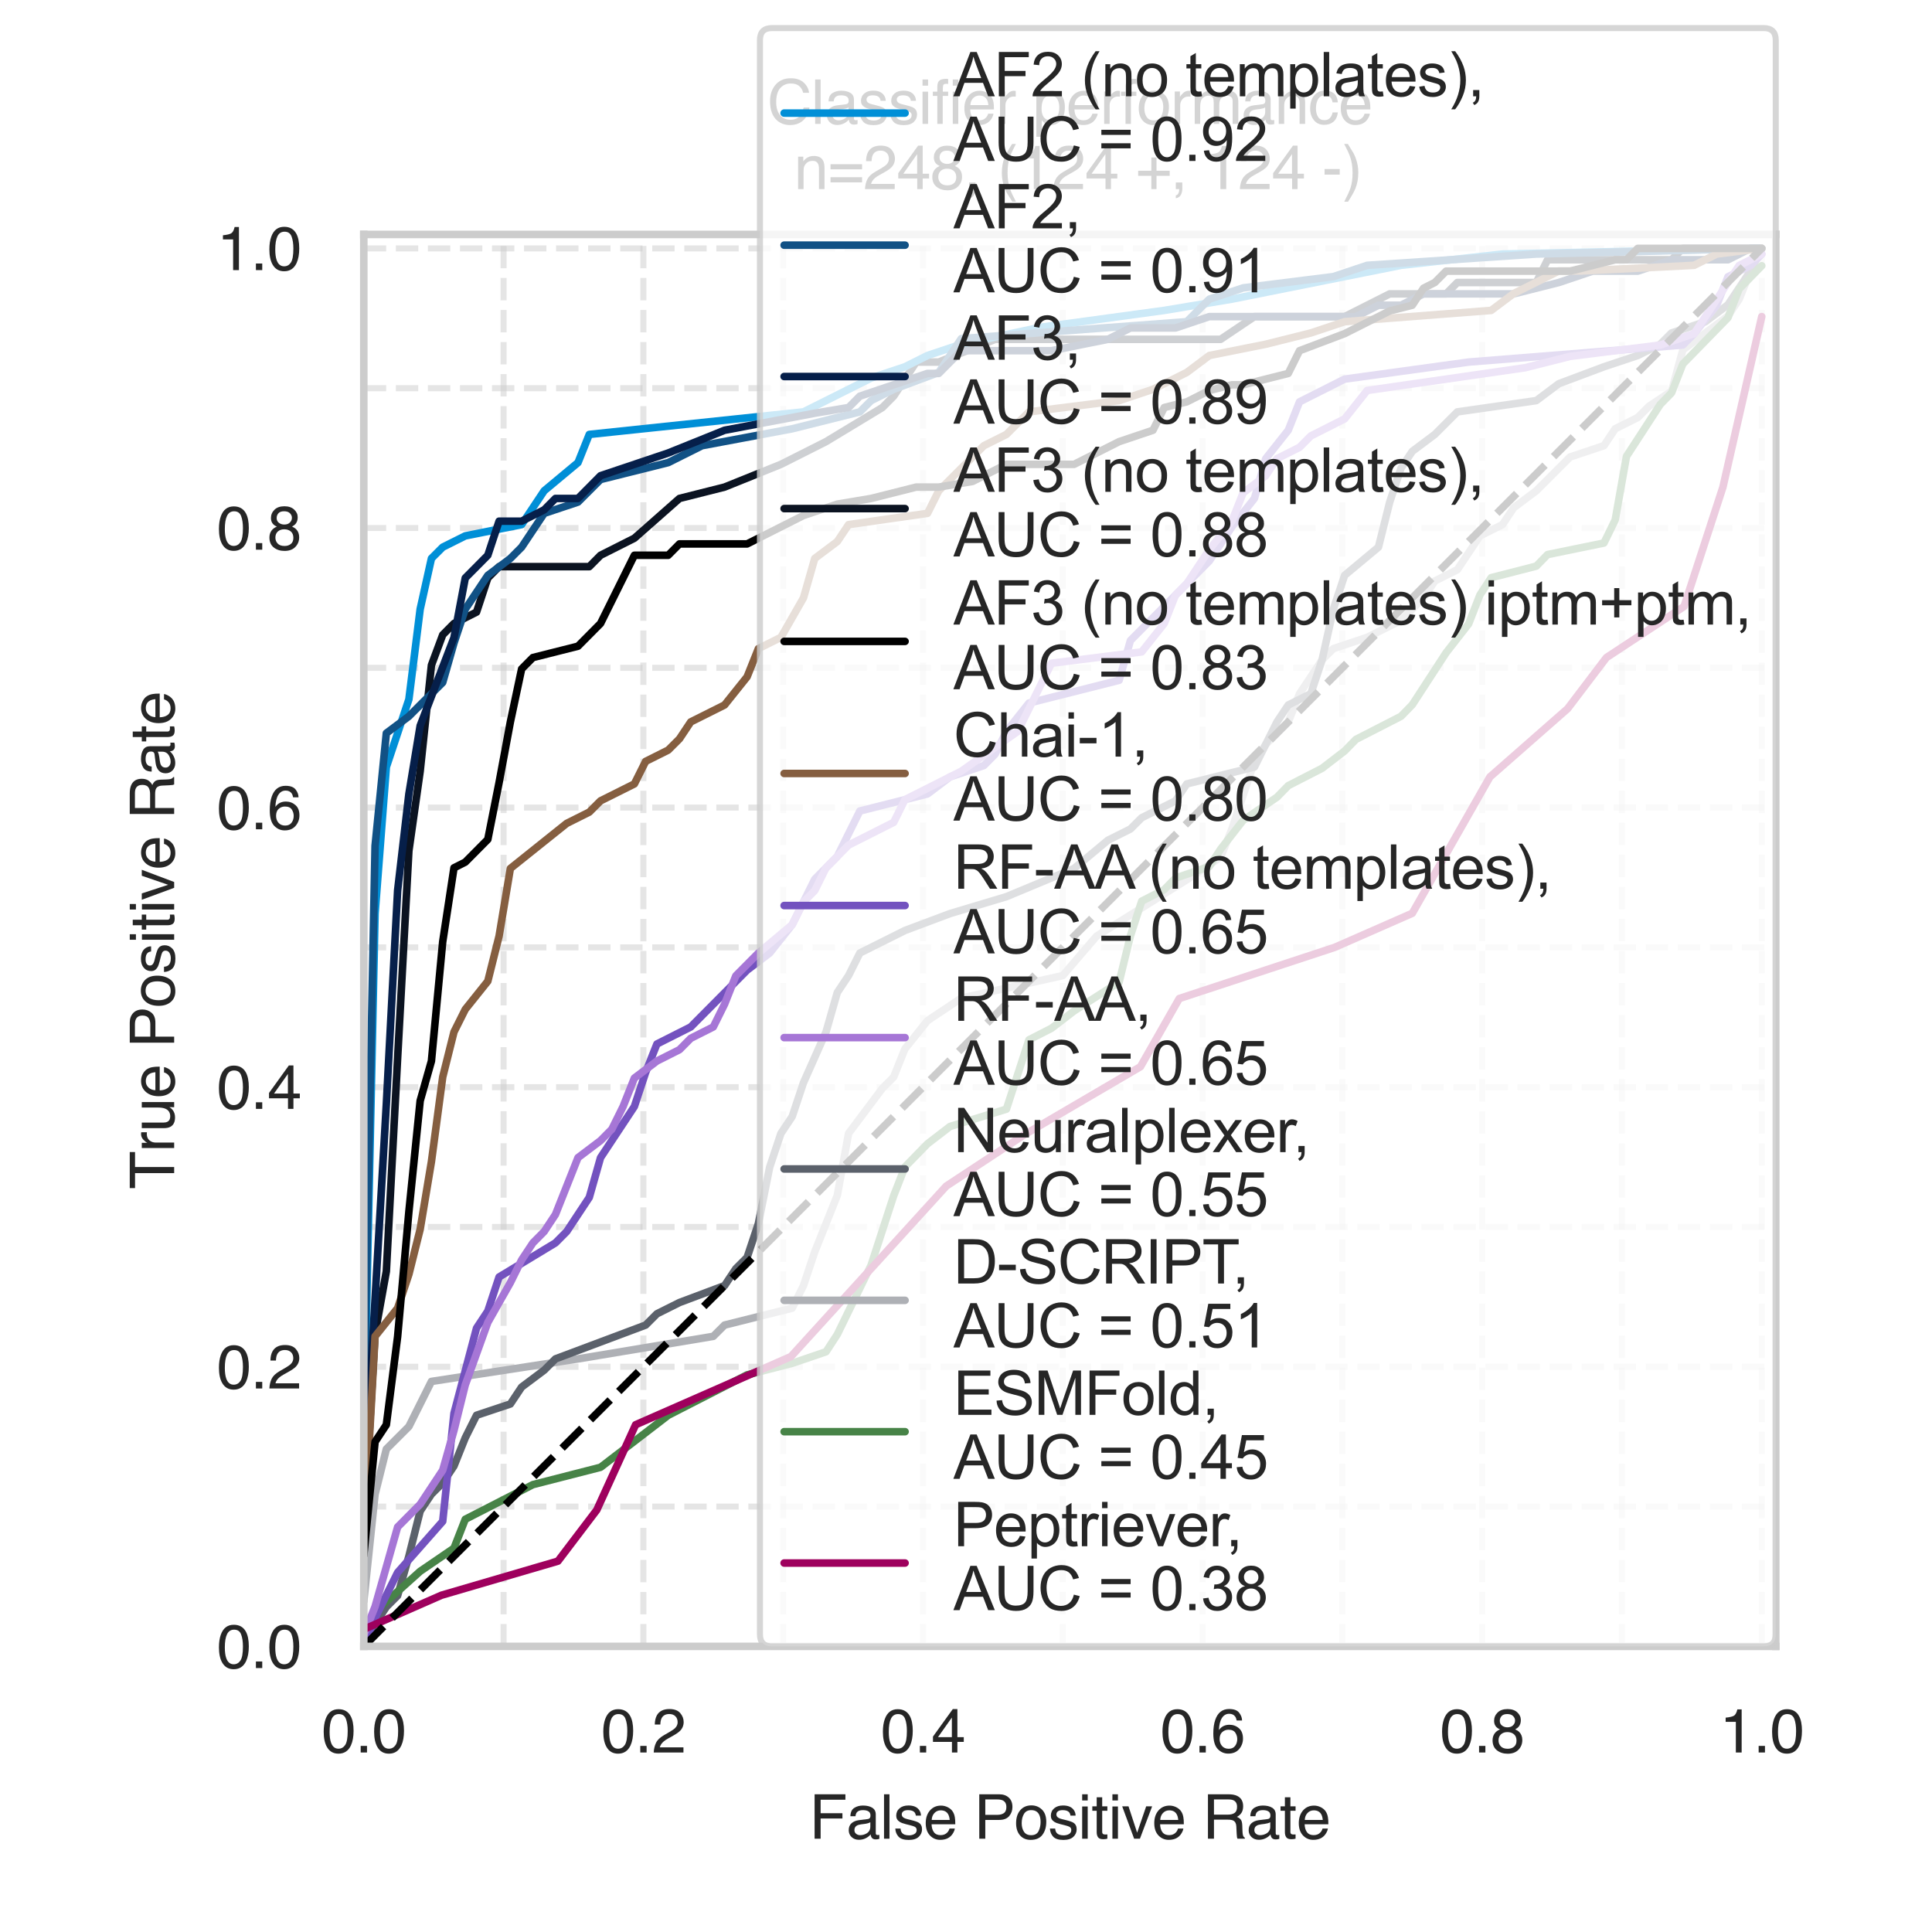 <?xml version="1.0" encoding="utf-8" standalone="no"?>
<!DOCTYPE svg PUBLIC "-//W3C//DTD SVG 1.1//EN"
  "http://www.w3.org/Graphics/SVG/1.1/DTD/svg11.dtd">
<svg xmlns:xlink="http://www.w3.org/1999/xlink" width="255.6pt" height="255.6pt" viewBox="0 0 255.6 255.6" xmlns="http://www.w3.org/2000/svg" version="1.1">
 <defs>
  <style type="text/css">*{stroke-linejoin: round; stroke-linecap: butt}</style>
 </defs>
 <g id="figure_1">
  <g id="patch_1">
   <path d="M 0 255.6 
L 255.6 255.6 
L 255.6 0 
L 0 0 
z
" style="fill: #ffffff"/>
  </g>
  <g id="axes_1">
   <g id="patch_2">
    <path d="M 48.129 217.812 
L 234.927 217.812 
L 234.927 31.014 
L 48.129 31.014 
z
" style="fill: #ffffff"/>
   </g>
   <g id="matplotlib.axis_1">
    <g id="xtick_1">
     <g id="line2d_1">
      <path d="M 48.129 217.812 
L 48.129 31.014 
" clip-path="url(#p4cdc70899e)" style="fill: none; stroke-dasharray: 2.96,1.28; stroke-dashoffset: 0; stroke: #cccccc; stroke-opacity: 0.5; stroke-width: 0.8"/>
     </g>
     <g id="text_1">
      <!-- 0.0 -->
      <g style="fill: #262626" transform="translate(42.569 231.851) scale(0.08 -0.08)">
       <defs>
        <path id="Helvetica-30" d="M 1731 4475 
Q 2600 4475 2988 3759 
Q 3288 3206 3288 2244 
Q 3288 1331 3016 734 
Q 2622 -122 1728 -122 
Q 922 -122 528 578 
Q 200 1163 200 2147 
Q 200 2909 397 3456 
Q 766 4475 1731 4475 
z
M 1725 391 
Q 2163 391 2422 778 
Q 2681 1166 2681 2222 
Q 2681 2984 2493 3476 
Q 2306 3969 1766 3969 
Q 1269 3969 1039 3501 
Q 809 3034 809 2125 
Q 809 1441 956 1025 
Q 1181 391 1725 391 
z
" transform="scale(0.016)"/>
        <path id="Helvetica-2e" d="M 547 681 
L 1200 681 
L 1200 0 
L 547 0 
L 547 681 
z
" transform="scale(0.016)"/>
       </defs>
       <use xlink:href="#Helvetica-30"/>
       <use xlink:href="#Helvetica-2e" transform="translate(55.615 0)"/>
       <use xlink:href="#Helvetica-30" transform="translate(83.398 0)"/>
      </g>
     </g>
    </g>
    <g id="xtick_2">
     <g id="line2d_2">
      <path d="M 66.624 217.812 
L 66.624 31.014 
" clip-path="url(#p4cdc70899e)" style="fill: none; stroke-dasharray: 2.96,1.28; stroke-dashoffset: 0; stroke: #cccccc; stroke-opacity: 0.5; stroke-width: 0.8"/>
     </g>
    </g>
    <g id="xtick_3">
     <g id="line2d_3">
      <path d="M 85.119 217.812 
L 85.119 31.014 
" clip-path="url(#p4cdc70899e)" style="fill: none; stroke-dasharray: 2.96,1.28; stroke-dashoffset: 0; stroke: #cccccc; stroke-opacity: 0.5; stroke-width: 0.8"/>
     </g>
     <g id="text_2">
      <!-- 0.2 -->
      <g style="fill: #262626" transform="translate(79.559 231.851) scale(0.08 -0.08)">
       <defs>
        <path id="Helvetica-32" d="M 200 0 
Q 231 578 439 1006 
Q 647 1434 1250 1784 
L 1850 2131 
Q 2253 2366 2416 2531 
Q 2672 2791 2672 3125 
Q 2672 3516 2437 3745 
Q 2203 3975 1813 3975 
Q 1234 3975 1013 3538 
Q 894 3303 881 2888 
L 309 2888 
Q 319 3472 525 3841 
Q 891 4491 1816 4491 
Q 2584 4491 2939 4075 
Q 3294 3659 3294 3150 
Q 3294 2613 2916 2231 
Q 2697 2009 2131 1694 
L 1703 1456 
Q 1397 1288 1222 1134 
Q 909 863 828 531 
L 3272 531 
L 3272 0 
L 200 0 
z
" transform="scale(0.016)"/>
       </defs>
       <use xlink:href="#Helvetica-30"/>
       <use xlink:href="#Helvetica-2e" transform="translate(55.615 0)"/>
       <use xlink:href="#Helvetica-32" transform="translate(83.398 0)"/>
      </g>
     </g>
    </g>
    <g id="xtick_4">
     <g id="line2d_4">
      <path d="M 103.614 217.812 
L 103.614 31.014 
" clip-path="url(#p4cdc70899e)" style="fill: none; stroke-dasharray: 2.96,1.28; stroke-dashoffset: 0; stroke: #cccccc; stroke-opacity: 0.5; stroke-width: 0.8"/>
     </g>
    </g>
    <g id="xtick_5">
     <g id="line2d_5">
      <path d="M 122.109 217.812 
L 122.109 31.014 
" clip-path="url(#p4cdc70899e)" style="fill: none; stroke-dasharray: 2.96,1.28; stroke-dashoffset: 0; stroke: #cccccc; stroke-opacity: 0.5; stroke-width: 0.8"/>
     </g>
     <g id="text_3">
      <!-- 0.4 -->
      <g style="fill: #262626" transform="translate(116.549 231.851) scale(0.08 -0.08)">
       <defs>
        <path id="Helvetica-34" d="M 2116 1584 
L 2116 3613 
L 681 1584 
L 2116 1584 
z
M 2125 0 
L 2125 1094 
L 163 1094 
L 163 1644 
L 2213 4488 
L 2688 4488 
L 2688 1584 
L 3347 1584 
L 3347 1094 
L 2688 1094 
L 2688 0 
L 2125 0 
z
" transform="scale(0.016)"/>
       </defs>
       <use xlink:href="#Helvetica-30"/>
       <use xlink:href="#Helvetica-2e" transform="translate(55.615 0)"/>
       <use xlink:href="#Helvetica-34" transform="translate(83.398 0)"/>
      </g>
     </g>
    </g>
    <g id="xtick_6">
     <g id="line2d_6">
      <path d="M 140.603 217.812 
L 140.603 31.014 
" clip-path="url(#p4cdc70899e)" style="fill: none; stroke-dasharray: 2.96,1.28; stroke-dashoffset: 0; stroke: #cccccc; stroke-opacity: 0.5; stroke-width: 0.8"/>
     </g>
    </g>
    <g id="xtick_7">
     <g id="line2d_7">
      <path d="M 159.098 217.812 
L 159.098 31.014 
" clip-path="url(#p4cdc70899e)" style="fill: none; stroke-dasharray: 2.96,1.28; stroke-dashoffset: 0; stroke: #cccccc; stroke-opacity: 0.5; stroke-width: 0.8"/>
     </g>
     <g id="text_4">
      <!-- 0.6 -->
      <g style="fill: #262626" transform="translate(153.538 231.851) scale(0.08 -0.08)">
       <defs>
        <path id="Helvetica-36" d="M 1872 4494 
Q 2622 4494 2917 4105 
Q 3213 3716 3213 3303 
L 2656 3303 
Q 2606 3569 2497 3719 
Q 2294 4000 1881 4000 
Q 1409 4000 1131 3564 
Q 853 3128 822 2316 
Q 1016 2600 1309 2741 
Q 1578 2866 1909 2866 
Q 2472 2866 2890 2506 
Q 3309 2147 3309 1434 
Q 3309 825 2912 354 
Q 2516 -116 1781 -116 
Q 1153 -116 697 361 
Q 241 838 241 1966 
Q 241 2800 444 3381 
Q 834 4494 1872 4494 
z
M 1831 384 
Q 2275 384 2495 682 
Q 2716 981 2716 1388 
Q 2716 1731 2519 2042 
Q 2322 2353 1803 2353 
Q 1441 2353 1167 2112 
Q 894 1872 894 1388 
Q 894 963 1142 673 
Q 1391 384 1831 384 
z
" transform="scale(0.016)"/>
       </defs>
       <use xlink:href="#Helvetica-30"/>
       <use xlink:href="#Helvetica-2e" transform="translate(55.615 0)"/>
       <use xlink:href="#Helvetica-36" transform="translate(83.398 0)"/>
      </g>
     </g>
    </g>
    <g id="xtick_8">
     <g id="line2d_8">
      <path d="M 177.593 217.812 
L 177.593 31.014 
" clip-path="url(#p4cdc70899e)" style="fill: none; stroke-dasharray: 2.96,1.28; stroke-dashoffset: 0; stroke: #cccccc; stroke-opacity: 0.5; stroke-width: 0.8"/>
     </g>
    </g>
    <g id="xtick_9">
     <g id="line2d_9">
      <path d="M 196.088 217.812 
L 196.088 31.014 
" clip-path="url(#p4cdc70899e)" style="fill: none; stroke-dasharray: 2.96,1.28; stroke-dashoffset: 0; stroke: #cccccc; stroke-opacity: 0.5; stroke-width: 0.8"/>
     </g>
     <g id="text_5">
      <!-- 0.8 -->
      <g style="fill: #262626" transform="translate(190.528 231.851) scale(0.08 -0.08)">
       <defs>
        <path id="Helvetica-38" d="M 1741 2600 
Q 2113 2600 2322 2808 
Q 2531 3016 2531 3303 
Q 2531 3553 2331 3762 
Q 2131 3972 1722 3972 
Q 1316 3972 1134 3762 
Q 953 3553 953 3272 
Q 953 2956 1187 2778 
Q 1422 2600 1741 2600 
z
M 1775 384 
Q 2166 384 2423 595 
Q 2681 806 2681 1225 
Q 2681 1659 2415 1884 
Q 2150 2109 1734 2109 
Q 1331 2109 1076 1879 
Q 822 1650 822 1244 
Q 822 894 1055 639 
Q 1288 384 1775 384 
z
M 975 2384 
Q 741 2484 609 2619 
Q 363 2869 363 3269 
Q 363 3769 725 4128 
Q 1088 4488 1753 4488 
Q 2397 4488 2762 4148 
Q 3128 3809 3128 3356 
Q 3128 2938 2916 2678 
Q 2797 2531 2547 2391 
Q 2825 2263 2984 2097 
Q 3281 1784 3281 1284 
Q 3281 694 2884 283 
Q 2488 -128 1763 -128 
Q 1109 -128 657 226 
Q 206 581 206 1256 
Q 206 1653 400 1942 
Q 594 2231 975 2384 
z
" transform="scale(0.016)"/>
       </defs>
       <use xlink:href="#Helvetica-30"/>
       <use xlink:href="#Helvetica-2e" transform="translate(55.615 0)"/>
       <use xlink:href="#Helvetica-38" transform="translate(83.398 0)"/>
      </g>
     </g>
    </g>
    <g id="xtick_10">
     <g id="line2d_10">
      <path d="M 214.583 217.812 
L 214.583 31.014 
" clip-path="url(#p4cdc70899e)" style="fill: none; stroke-dasharray: 2.96,1.28; stroke-dashoffset: 0; stroke: #cccccc; stroke-opacity: 0.5; stroke-width: 0.8"/>
     </g>
    </g>
    <g id="xtick_11">
     <g id="line2d_11">
      <path d="M 233.077 217.812 
L 233.077 31.014 
" clip-path="url(#p4cdc70899e)" style="fill: none; stroke-dasharray: 2.96,1.28; stroke-dashoffset: 0; stroke: #cccccc; stroke-opacity: 0.5; stroke-width: 0.8"/>
     </g>
     <g id="text_6">
      <!-- 1.0 -->
      <g style="fill: #262626" transform="translate(227.517 231.851) scale(0.08 -0.08)">
       <defs>
        <path id="Helvetica-31" d="M 613 3169 
L 613 3600 
Q 1222 3659 1462 3798 
Q 1703 3938 1822 4456 
L 2266 4456 
L 2266 0 
L 1666 0 
L 1666 3169 
L 613 3169 
z
" transform="scale(0.016)"/>
       </defs>
       <use xlink:href="#Helvetica-31"/>
       <use xlink:href="#Helvetica-2e" transform="translate(55.615 0)"/>
       <use xlink:href="#Helvetica-30" transform="translate(83.398 0)"/>
      </g>
     </g>
    </g>
    <g id="text_7">
     <!-- False Positive Rate -->
     <g style="fill: #262626" transform="translate(107.071 243.257) scale(0.08 -0.08)">
      <defs>
       <path id="Helvetica-46" d="M 547 4591 
L 3731 4591 
L 3731 4028 
L 1169 4028 
L 1169 2634 
L 3422 2634 
L 3422 2088 
L 1169 2088 
L 1169 0 
L 547 0 
L 547 4591 
z
" transform="scale(0.016)"/>
       <path id="Helvetica-61" d="M 844 891 
Q 844 647 1022 506 
Q 1200 366 1444 366 
Q 1741 366 2019 503 
Q 2488 731 2488 1250 
L 2488 1703 
Q 2384 1638 2221 1594 
Q 2059 1550 1903 1531 
L 1563 1488 
Q 1256 1447 1103 1359 
Q 844 1213 844 891 
z
M 2206 2028 
Q 2400 2053 2466 2191 
Q 2503 2266 2503 2406 
Q 2503 2694 2298 2823 
Q 2094 2953 1713 2953 
Q 1272 2953 1088 2716 
Q 984 2584 953 2325 
L 428 2325 
Q 444 2944 830 3186 
Q 1216 3428 1725 3428 
Q 2316 3428 2684 3203 
Q 3050 2978 3050 2503 
L 3050 575 
Q 3050 488 3086 434 
Q 3122 381 3238 381 
Q 3275 381 3322 386 
Q 3369 391 3422 400 
L 3422 -16 
Q 3291 -53 3222 -62 
Q 3153 -72 3034 -72 
Q 2744 -72 2613 134 
Q 2544 244 2516 444 
Q 2344 219 2022 53 
Q 1700 -113 1313 -113 
Q 847 -113 551 170 
Q 256 453 256 878 
Q 256 1344 547 1600 
Q 838 1856 1309 1916 
L 2206 2028 
z
M 1741 3428 
L 1741 3428 
z
" transform="scale(0.016)"/>
       <path id="Helvetica-6c" d="M 428 4591 
L 991 4591 
L 991 0 
L 428 0 
L 428 4591 
z
" transform="scale(0.016)"/>
       <path id="Helvetica-73" d="M 747 1050 
Q 772 769 888 619 
Q 1100 347 1625 347 
Q 1938 347 2175 483 
Q 2413 619 2413 903 
Q 2413 1119 2222 1231 
Q 2100 1300 1741 1391 
L 1294 1503 
Q 866 1609 663 1741 
Q 300 1969 300 2372 
Q 300 2847 642 3140 
Q 984 3434 1563 3434 
Q 2319 3434 2653 2991 
Q 2863 2709 2856 2384 
L 2325 2384 
Q 2309 2575 2191 2731 
Q 1997 2953 1519 2953 
Q 1200 2953 1036 2831 
Q 872 2709 872 2509 
Q 872 2291 1088 2159 
Q 1213 2081 1456 2022 
L 1828 1931 
Q 2434 1784 2641 1647 
Q 2969 1431 2969 969 
Q 2969 522 2630 197 
Q 2291 -128 1597 -128 
Q 850 -128 539 211 
Q 228 550 206 1050 
L 747 1050 
z
M 1578 3428 
L 1578 3428 
z
" transform="scale(0.016)"/>
       <path id="Helvetica-65" d="M 1806 3422 
Q 2163 3422 2497 3255 
Q 2831 3088 3006 2822 
Q 3175 2569 3231 2231 
Q 3281 2000 3281 1494 
L 828 1494 
Q 844 984 1069 676 
Q 1294 369 1766 369 
Q 2206 369 2469 659 
Q 2619 828 2681 1050 
L 3234 1050 
Q 3213 866 3089 639 
Q 2966 413 2813 269 
Q 2556 19 2178 -69 
Q 1975 -119 1719 -119 
Q 1094 -119 659 336 
Q 225 791 225 1609 
Q 225 2416 662 2919 
Q 1100 3422 1806 3422 
z
M 2703 1941 
Q 2669 2306 2544 2525 
Q 2313 2931 1772 2931 
Q 1384 2931 1121 2651 
Q 859 2372 844 1941 
L 2703 1941 
z
M 1753 3428 
L 1753 3428 
z
" transform="scale(0.016)"/>
       <path id="Helvetica-20" transform="scale(0.016)"/>
       <path id="Helvetica-50" d="M 547 4591 
L 2613 4591 
Q 3225 4591 3600 4245 
Q 3975 3900 3975 3275 
Q 3975 2738 3640 2339 
Q 3306 1941 2613 1941 
L 1169 1941 
L 1169 0 
L 547 0 
L 547 4591 
z
M 3347 3272 
Q 3347 3778 2972 3959 
Q 2766 4056 2406 4056 
L 1169 4056 
L 1169 2466 
L 2406 2466 
Q 2825 2466 3086 2644 
Q 3347 2822 3347 3272 
z
" transform="scale(0.016)"/>
       <path id="Helvetica-6f" d="M 1741 363 
Q 2300 363 2508 786 
Q 2716 1209 2716 1728 
Q 2716 2197 2566 2491 
Q 2328 2953 1747 2953 
Q 1231 2953 997 2559 
Q 763 2166 763 1609 
Q 763 1075 997 719 
Q 1231 363 1741 363 
z
M 1763 3444 
Q 2409 3444 2856 3012 
Q 3303 2581 3303 1744 
Q 3303 934 2909 406 
Q 2516 -122 1688 -122 
Q 997 -122 590 345 
Q 184 813 184 1600 
Q 184 2444 612 2944 
Q 1041 3444 1763 3444 
z
M 1744 3428 
L 1744 3428 
z
" transform="scale(0.016)"/>
       <path id="Helvetica-69" d="M 413 3331 
L 984 3331 
L 984 0 
L 413 0 
L 413 3331 
z
M 413 4591 
L 984 4591 
L 984 3953 
L 413 3953 
L 413 4591 
z
" transform="scale(0.016)"/>
       <path id="Helvetica-74" d="M 525 4281 
L 1094 4281 
L 1094 3347 
L 1628 3347 
L 1628 2888 
L 1094 2888 
L 1094 703 
Q 1094 528 1213 469 
Q 1278 434 1431 434 
Q 1472 434 1519 436 
Q 1566 438 1628 444 
L 1628 0 
Q 1531 -28 1426 -40 
Q 1322 -53 1200 -53 
Q 806 -53 665 148 
Q 525 350 525 672 
L 525 2888 
L 72 2888 
L 72 3347 
L 525 3347 
L 525 4281 
z
" transform="scale(0.016)"/>
       <path id="Helvetica-76" d="M 688 3347 
L 1581 622 
L 2516 3347 
L 3131 3347 
L 1869 0 
L 1269 0 
L 34 3347 
L 688 3347 
z
" transform="scale(0.016)"/>
       <path id="Helvetica-52" d="M 2622 2488 
Q 3059 2488 3314 2663 
Q 3569 2838 3569 3294 
Q 3569 3784 3213 3963 
Q 3022 4056 2703 4056 
L 1184 4056 
L 1184 2488 
L 2622 2488 
z
M 563 4591 
L 2688 4591 
Q 3213 4591 3553 4438 
Q 4200 4144 4200 3353 
Q 4200 2941 4029 2678 
Q 3859 2416 3553 2256 
Q 3822 2147 3958 1969 
Q 4094 1791 4109 1391 
L 4131 775 
Q 4141 513 4175 384 
Q 4231 166 4375 103 
L 4375 0 
L 3613 0 
Q 3581 59 3562 153 
Q 3544 247 3531 516 
L 3494 1281 
Q 3472 1731 3159 1884 
Q 2981 1969 2600 1969 
L 1184 1969 
L 1184 0 
L 563 0 
L 563 4591 
z
" transform="scale(0.016)"/>
      </defs>
      <use xlink:href="#Helvetica-46"/>
      <use xlink:href="#Helvetica-61" transform="translate(61.084 0)"/>
      <use xlink:href="#Helvetica-6c" transform="translate(116.699 0)"/>
      <use xlink:href="#Helvetica-73" transform="translate(138.916 0)"/>
      <use xlink:href="#Helvetica-65" transform="translate(188.916 0)"/>
      <use xlink:href="#Helvetica-20" transform="translate(244.531 0)"/>
      <use xlink:href="#Helvetica-50" transform="translate(272.314 0)"/>
      <use xlink:href="#Helvetica-6f" transform="translate(339.014 0)"/>
      <use xlink:href="#Helvetica-73" transform="translate(394.629 0)"/>
      <use xlink:href="#Helvetica-69" transform="translate(444.629 0)"/>
      <use xlink:href="#Helvetica-74" transform="translate(466.846 0)"/>
      <use xlink:href="#Helvetica-69" transform="translate(494.629 0)"/>
      <use xlink:href="#Helvetica-76" transform="translate(516.846 0)"/>
      <use xlink:href="#Helvetica-65" transform="translate(566.846 0)"/>
      <use xlink:href="#Helvetica-20" transform="translate(622.461 0)"/>
      <use xlink:href="#Helvetica-52" transform="translate(650.244 0)"/>
      <use xlink:href="#Helvetica-61" transform="translate(722.461 0)"/>
      <use xlink:href="#Helvetica-74" transform="translate(778.076 0)"/>
      <use xlink:href="#Helvetica-65" transform="translate(805.859 0)"/>
     </g>
    </g>
   </g>
   <g id="matplotlib.axis_2">
    <g id="ytick_1">
     <g id="line2d_12">
      <path d="M 48.129 217.812 
L 234.927 217.812 
" clip-path="url(#p4cdc70899e)" style="fill: none; stroke-dasharray: 2.96,1.28; stroke-dashoffset: 0; stroke: #cccccc; stroke-opacity: 0.5; stroke-width: 0.8"/>
     </g>
     <g id="text_8">
      <!-- 0.0 -->
      <g style="fill: #262626" transform="translate(28.709 220.681) scale(0.08 -0.08)">
       <use xlink:href="#Helvetica-30"/>
       <use xlink:href="#Helvetica-2e" transform="translate(55.615 0)"/>
       <use xlink:href="#Helvetica-30" transform="translate(83.398 0)"/>
      </g>
     </g>
    </g>
    <g id="ytick_2">
     <g id="line2d_13">
      <path d="M 48.129 199.317 
L 234.927 199.317 
" clip-path="url(#p4cdc70899e)" style="fill: none; stroke-dasharray: 2.96,1.28; stroke-dashoffset: 0; stroke: #cccccc; stroke-opacity: 0.5; stroke-width: 0.8"/>
     </g>
    </g>
    <g id="ytick_3">
     <g id="line2d_14">
      <path d="M 48.129 180.822 
L 234.927 180.822 
" clip-path="url(#p4cdc70899e)" style="fill: none; stroke-dasharray: 2.96,1.28; stroke-dashoffset: 0; stroke: #cccccc; stroke-opacity: 0.5; stroke-width: 0.8"/>
     </g>
     <g id="text_9">
      <!-- 0.2 -->
      <g style="fill: #262626" transform="translate(28.709 183.692) scale(0.08 -0.08)">
       <use xlink:href="#Helvetica-30"/>
       <use xlink:href="#Helvetica-2e" transform="translate(55.615 0)"/>
       <use xlink:href="#Helvetica-32" transform="translate(83.398 0)"/>
      </g>
     </g>
    </g>
    <g id="ytick_4">
     <g id="line2d_15">
      <path d="M 48.129 162.328 
L 234.927 162.328 
" clip-path="url(#p4cdc70899e)" style="fill: none; stroke-dasharray: 2.96,1.28; stroke-dashoffset: 0; stroke: #cccccc; stroke-opacity: 0.5; stroke-width: 0.8"/>
     </g>
    </g>
    <g id="ytick_5">
     <g id="line2d_16">
      <path d="M 48.129 143.833 
L 234.927 143.833 
" clip-path="url(#p4cdc70899e)" style="fill: none; stroke-dasharray: 2.96,1.28; stroke-dashoffset: 0; stroke: #cccccc; stroke-opacity: 0.5; stroke-width: 0.8"/>
     </g>
     <g id="text_10">
      <!-- 0.4 -->
      <g style="fill: #262626" transform="translate(28.709 146.702) scale(0.08 -0.08)">
       <use xlink:href="#Helvetica-30"/>
       <use xlink:href="#Helvetica-2e" transform="translate(55.615 0)"/>
       <use xlink:href="#Helvetica-34" transform="translate(83.398 0)"/>
      </g>
     </g>
    </g>
    <g id="ytick_6">
     <g id="line2d_17">
      <path d="M 48.129 125.338 
L 234.927 125.338 
" clip-path="url(#p4cdc70899e)" style="fill: none; stroke-dasharray: 2.96,1.28; stroke-dashoffset: 0; stroke: #cccccc; stroke-opacity: 0.5; stroke-width: 0.8"/>
     </g>
    </g>
    <g id="ytick_7">
     <g id="line2d_18">
      <path d="M 48.129 106.843 
L 234.927 106.843 
" clip-path="url(#p4cdc70899e)" style="fill: none; stroke-dasharray: 2.96,1.28; stroke-dashoffset: 0; stroke: #cccccc; stroke-opacity: 0.5; stroke-width: 0.8"/>
     </g>
     <g id="text_11">
      <!-- 0.6 -->
      <g style="fill: #262626" transform="translate(28.709 109.712) scale(0.08 -0.08)">
       <use xlink:href="#Helvetica-30"/>
       <use xlink:href="#Helvetica-2e" transform="translate(55.615 0)"/>
       <use xlink:href="#Helvetica-36" transform="translate(83.398 0)"/>
      </g>
     </g>
    </g>
    <g id="ytick_8">
     <g id="line2d_19">
      <path d="M 48.129 88.348 
L 234.927 88.348 
" clip-path="url(#p4cdc70899e)" style="fill: none; stroke-dasharray: 2.96,1.28; stroke-dashoffset: 0; stroke: #cccccc; stroke-opacity: 0.5; stroke-width: 0.8"/>
     </g>
    </g>
    <g id="ytick_9">
     <g id="line2d_20">
      <path d="M 48.129 69.853 
L 234.927 69.853 
" clip-path="url(#p4cdc70899e)" style="fill: none; stroke-dasharray: 2.96,1.28; stroke-dashoffset: 0; stroke: #cccccc; stroke-opacity: 0.5; stroke-width: 0.8"/>
     </g>
     <g id="text_12">
      <!-- 0.8 -->
      <g style="fill: #262626" transform="translate(28.709 72.723) scale(0.08 -0.08)">
       <use xlink:href="#Helvetica-30"/>
       <use xlink:href="#Helvetica-2e" transform="translate(55.615 0)"/>
       <use xlink:href="#Helvetica-38" transform="translate(83.398 0)"/>
      </g>
     </g>
    </g>
    <g id="ytick_10">
     <g id="line2d_21">
      <path d="M 48.129 51.359 
L 234.927 51.359 
" clip-path="url(#p4cdc70899e)" style="fill: none; stroke-dasharray: 2.96,1.28; stroke-dashoffset: 0; stroke: #cccccc; stroke-opacity: 0.5; stroke-width: 0.8"/>
     </g>
    </g>
    <g id="ytick_11">
     <g id="line2d_22">
      <path d="M 48.129 32.864 
L 234.927 32.864 
" clip-path="url(#p4cdc70899e)" style="fill: none; stroke-dasharray: 2.96,1.28; stroke-dashoffset: 0; stroke: #cccccc; stroke-opacity: 0.5; stroke-width: 0.8"/>
     </g>
     <g id="text_13">
      <!-- 1.0 -->
      <g style="fill: #262626" transform="translate(28.709 35.733) scale(0.08 -0.08)">
       <use xlink:href="#Helvetica-31"/>
       <use xlink:href="#Helvetica-2e" transform="translate(55.615 0)"/>
       <use xlink:href="#Helvetica-30" transform="translate(83.398 0)"/>
      </g>
     </g>
    </g>
    <g id="text_14">
     <!-- True Positive Rate -->
     <g style="fill: #262626" transform="translate(23.042 157.314) rotate(-90) scale(0.08 -0.08)">
      <defs>
       <path id="Helvetica-54" d="M 3828 4591 
L 3828 4044 
L 2281 4044 
L 2281 0 
L 1650 0 
L 1650 4044 
L 103 4044 
L 103 4591 
L 3828 4591 
z
" transform="scale(0.016)"/>
       <path id="Helvetica-72" d="M 428 3347 
L 963 3347 
L 963 2769 
Q 1028 2938 1284 3180 
Q 1541 3422 1875 3422 
Q 1891 3422 1928 3419 
Q 1966 3416 2056 3406 
L 2056 2813 
Q 2006 2822 1964 2825 
Q 1922 2828 1872 2828 
Q 1447 2828 1219 2554 
Q 991 2281 991 1925 
L 991 0 
L 428 0 
L 428 3347 
z
" transform="scale(0.016)"/>
       <path id="Helvetica-75" d="M 975 3347 
L 975 1125 
Q 975 869 1056 706 
Q 1206 406 1616 406 
Q 2203 406 2416 931 
Q 2531 1213 2531 1703 
L 2531 3347 
L 3094 3347 
L 3094 0 
L 2563 0 
L 2569 494 
Q 2459 303 2297 172 
Q 1975 -91 1516 -91 
Q 800 -91 541 388 
Q 400 644 400 1072 
L 400 3347 
L 975 3347 
z
M 1747 3428 
L 1747 3428 
z
" transform="scale(0.016)"/>
      </defs>
      <use xlink:href="#Helvetica-54"/>
      <use xlink:href="#Helvetica-72" transform="translate(61.084 0)"/>
      <use xlink:href="#Helvetica-75" transform="translate(94.385 0)"/>
      <use xlink:href="#Helvetica-65" transform="translate(150 0)"/>
      <use xlink:href="#Helvetica-20" transform="translate(205.615 0)"/>
      <use xlink:href="#Helvetica-50" transform="translate(233.398 0)"/>
      <use xlink:href="#Helvetica-6f" transform="translate(300.098 0)"/>
      <use xlink:href="#Helvetica-73" transform="translate(355.713 0)"/>
      <use xlink:href="#Helvetica-69" transform="translate(405.713 0)"/>
      <use xlink:href="#Helvetica-74" transform="translate(427.93 0)"/>
      <use xlink:href="#Helvetica-69" transform="translate(455.713 0)"/>
      <use xlink:href="#Helvetica-76" transform="translate(477.93 0)"/>
      <use xlink:href="#Helvetica-65" transform="translate(527.93 0)"/>
      <use xlink:href="#Helvetica-20" transform="translate(583.545 0)"/>
      <use xlink:href="#Helvetica-52" transform="translate(611.328 0)"/>
      <use xlink:href="#Helvetica-61" transform="translate(683.545 0)"/>
      <use xlink:href="#Helvetica-74" transform="translate(739.16 0)"/>
      <use xlink:href="#Helvetica-65" transform="translate(766.943 0)"/>
     </g>
    </g>
   </g>
   <g id="line2d_23">
    <path d="M 48.129 202.107 
L 49.621 176.462 
L 51.112 168.192 
L 52.604 139.998 
L 54.095 112.557 
L 55.587 102.031 
L 57.078 87.997 
L 58.57 83.988 
L 60.061 82.484 
L 63.044 80.98 
L 64.536 76.47 
L 66.027 74.966 
L 67.519 74.966 
L 74.977 74.966 
L 77.96 74.966 
L 79.451 73.462 
L 83.926 71.207 
L 89.892 65.944 
L 95.858 64.44 
L 103.315 61.433 
L 109.281 58.426 
L 116.739 53.915 
L 118.231 52.411 
L 121.214 47.9 
L 124.197 47.9 
L 131.654 44.893 
L 133.146 44.893 
L 136.129 44.893 
L 145.078 44.893 
L 146.569 44.893 
L 149.552 44.893 
L 154.027 44.893 
L 161.485 44.893 
L 165.959 41.886 
L 168.942 41.886 
L 177.891 41.886 
L 183.857 38.878 
L 185.349 38.878 
L 189.823 38.878 
L 191.315 38.878 
L 192.806 37.375 
L 198.773 37.375 
L 203.247 37.375 
L 204.739 34.367 
L 207.722 34.367 
L 212.196 34.367 
L 221.145 34.367 
L 222.637 32.864 
L 228.603 32.864 
L 230.094 32.864 
L 233.077 32.864 
" clip-path="url(#p4cdc70899e)" style="fill: none; stroke: #0b1321; stroke-linecap: round"/>
   </g>
   <g id="line2d_24">
    <path d="M 48.129 190.468 
L 49.621 120.863 
L 51.112 101.474 
L 54.095 92.525 
L 55.587 80.592 
L 57.078 73.881 
L 58.57 72.389 
L 61.553 70.898 
L 69.01 69.406 
L 70.502 67.169 
L 71.994 64.931 
L 76.468 61.203 
L 77.96 57.474 
L 106.298 54.491 
L 112.264 51.508 
L 115.248 50.016 
L 119.722 48.525 
L 122.705 47.033 
L 127.18 45.542 
L 137.62 43.304 
L 154.027 41.067 
L 162.976 39.576 
L 170.434 38.084 
L 177.891 36.593 
L 185.349 35.101 
L 198.773 33.61 
L 233.077 32.864 
" clip-path="url(#p4cdc70899e)" style="fill: none; stroke: #008fd7; stroke-linecap: round"/>
   </g>
   <g id="line2d_25">
    <path d="M 48.129 211.846 
L 49.621 197.677 
L 51.112 191.71 
L 54.095 188.727 
L 55.587 185.744 
L 57.078 182.761 
L 76.468 179.778 
L 94.366 176.795 
L 95.858 175.304 
L 104.807 173.066 
L 106.298 170.083 
L 107.79 165.609 
L 109.281 161.88 
L 110.773 158.151 
L 112.264 149.948 
L 116.739 143.982 
L 118.231 142.49 
L 119.722 138.762 
L 122.705 135.033 
L 127.18 132.05 
L 140.603 129.067 
L 145.078 123.846 
L 157.01 116.389 
L 161.485 113.406 
L 162.976 109.677 
L 164.468 105.202 
L 165.959 100.728 
L 167.451 98.491 
L 170.434 95.508 
L 171.925 91.779 
L 173.417 89.542 
L 174.908 87.304 
L 176.4 85.813 
L 180.874 84.321 
L 185.349 82.084 
L 188.332 79.101 
L 189.823 76.864 
L 192.806 75.372 
L 194.298 73.135 
L 195.789 70.898 
L 198.773 69.406 
L 200.264 67.169 
L 203.247 64.931 
L 204.739 63.44 
L 206.23 61.948 
L 207.722 60.457 
L 212.196 58.965 
L 213.688 56.728 
L 216.671 55.237 
L 218.162 53.745 
L 221.145 51.756 
L 222.637 46.288 
L 228.603 41.813 
L 230.094 39.576 
L 231.586 35.847 
L 233.077 32.864 
" clip-path="url(#p4cdc70899e)" style="fill: none; stroke: #aeb0b5; stroke-linecap: round"/>
   </g>
   <g id="line2d_26">
    <path d="M 48.129 186.49 
L 49.621 111.914 
L 51.112 96.999 
L 54.095 94.762 
L 58.57 90.287 
L 60.061 85.067 
L 61.553 80.592 
L 64.536 76.118 
L 67.519 73.881 
L 69.01 72.389 
L 70.502 70.152 
L 71.994 67.915 
L 76.468 66.423 
L 77.96 64.931 
L 79.451 63.44 
L 88.4 61.203 
L 92.875 58.965 
L 104.807 56.728 
L 113.756 54.491 
L 115.248 52.999 
L 118.231 51.508 
L 124.197 49.271 
L 125.688 47.033 
L 127.18 44.796 
L 157.01 42.559 
L 158.502 41.067 
L 159.993 39.576 
L 164.468 38.084 
L 176.4 36.593 
L 180.874 35.101 
L 203.247 33.61 
L 233.077 32.864 
" clip-path="url(#p4cdc70899e)" style="fill: none; stroke: #115185; stroke-linecap: round"/>
   </g>
   <g id="line2d_27">
    <path d="M 48.129 197.663 
L 51.112 146.067 
L 52.604 117.82 
L 54.095 105.039 
L 55.587 96.017 
L 60.061 84.364 
L 61.553 76.47 
L 64.536 73.462 
L 66.027 68.951 
L 69.01 68.951 
L 71.994 67.448 
L 73.485 65.944 
L 76.468 65.944 
L 79.451 62.937 
L 88.4 59.929 
L 95.858 56.922 
L 107.79 54.667 
L 112.264 53.915 
L 113.756 52.411 
L 122.705 49.404 
L 124.197 49.404 
L 127.18 46.397 
L 134.637 46.397 
L 139.112 46.397 
L 146.569 44.893 
L 149.552 43.389 
L 155.518 43.389 
L 159.993 41.886 
L 165.959 41.886 
L 167.451 41.886 
L 170.434 41.886 
L 179.383 41.886 
L 182.366 40.382 
L 185.349 40.382 
L 188.332 38.878 
L 189.823 38.878 
L 197.281 38.878 
L 200.264 38.878 
L 206.23 37.375 
L 210.705 35.871 
L 212.196 35.871 
L 216.671 35.871 
L 221.145 34.367 
L 228.603 34.367 
L 231.586 32.864 
L 233.077 32.864 
" clip-path="url(#p4cdc70899e)" style="fill: none; stroke: #061f4a; stroke-linecap: round"/>
   </g>
   <g id="line2d_28">
    <path d="M 48.129 217.066 
L 49.621 214.829 
L 51.112 212.592 
L 52.604 211.1 
L 54.095 205.88 
L 55.587 199.914 
L 57.078 197.677 
L 58.57 196.185 
L 60.061 193.948 
L 61.553 190.219 
L 63.044 187.236 
L 67.519 185.744 
L 69.01 183.507 
L 71.994 181.27 
L 73.485 179.778 
L 79.451 177.541 
L 85.417 175.304 
L 86.909 173.812 
L 89.892 172.321 
L 95.858 170.083 
L 97.349 167.846 
L 98.841 166.355 
L 100.332 161.88 
L 101.824 154.423 
L 103.315 149.948 
L 104.807 147.711 
L 106.298 143.236 
L 109.281 136.524 
L 110.773 131.304 
L 112.264 129.067 
L 113.756 126.084 
L 119.722 123.101 
L 125.688 120.863 
L 133.146 118.626 
L 142.095 114.897 
L 146.569 111.169 
L 149.552 109.677 
L 151.044 108.185 
L 155.518 105.948 
L 157.01 103.711 
L 165.959 101.474 
L 167.451 98.491 
L 168.942 95.508 
L 170.434 93.27 
L 173.417 91.779 
L 174.908 87.304 
L 176.4 80.592 
L 177.891 76.118 
L 182.366 72.389 
L 183.857 66.423 
L 185.349 61.948 
L 186.84 59.711 
L 189.823 57.474 
L 191.315 55.982 
L 192.806 54.491 
L 203.247 52.999 
L 206.23 50.762 
L 212.196 48.525 
L 216.671 47.033 
L 219.654 45.542 
L 221.145 44.05 
L 225.62 42.559 
L 228.603 40.321 
L 231.586 35.847 
L 233.077 32.864 
" clip-path="url(#p4cdc70899e)" style="fill: none; stroke: #5b616b; stroke-linecap: round"/>
   </g>
   <g id="line2d_29">
    <path d="M 48.129 203.891 
L 49.621 176.795 
L 52.604 173.066 
L 54.095 168.592 
L 55.587 162.626 
L 57.078 153.677 
L 58.57 142.49 
L 60.061 136.524 
L 61.553 133.541 
L 64.536 129.812 
L 66.027 123.846 
L 67.519 114.897 
L 74.977 108.931 
L 77.96 107.44 
L 79.451 105.948 
L 83.926 103.711 
L 85.417 100.728 
L 88.4 99.236 
L 89.892 97.745 
L 91.383 95.508 
L 95.858 93.27 
L 98.841 89.542 
L 100.332 85.813 
L 103.315 84.321 
L 106.298 79.101 
L 107.79 73.881 
L 110.773 71.643 
L 112.264 69.406 
L 122.705 67.915 
L 124.197 64.931 
L 127.18 61.948 
L 128.671 60.457 
L 130.163 58.965 
L 133.146 57.474 
L 134.637 55.982 
L 136.129 54.491 
L 148.061 52.999 
L 152.535 51.508 
L 157.01 49.271 
L 159.993 47.033 
L 167.451 45.542 
L 173.417 44.05 
L 177.891 42.559 
L 197.281 41.067 
L 200.264 38.83 
L 204.739 36.593 
L 206.23 35.847 
L 209.213 35.847 
L 224.128 35.101 
L 227.111 33.61 
L 233.077 32.864 
" clip-path="url(#p4cdc70899e)" style="fill: none; stroke: #855e40; stroke-linecap: round"/>
   </g>
   <g id="line2d_30">
    <path d="M 48.129 217.048 
L 49.621 213.227 
L 55.587 207.877 
L 60.061 204.82 
L 61.553 200.999 
L 70.502 196.413 
L 79.451 194.12 
L 82.434 191.828 
L 88.4 187.242 
L 95.858 183.421 
L 98.841 181.892 
L 104.807 180.364 
L 109.281 178.835 
L 110.773 176.543 
L 112.264 173.486 
L 113.756 170.429 
L 115.248 167.372 
L 116.739 162.786 
L 118.231 158.201 
L 119.722 154.379 
L 122.705 151.322 
L 125.688 149.03 
L 133.146 146.737 
L 134.637 142.151 
L 136.129 137.566 
L 139.112 136.037 
L 142.095 133.745 
L 148.061 129.923 
L 149.552 123.809 
L 151.044 119.224 
L 154.027 117.695 
L 155.518 116.167 
L 159.993 114.638 
L 161.485 112.346 
L 164.468 108.524 
L 168.942 105.467 
L 170.434 103.939 
L 174.908 101.646 
L 177.891 99.353 
L 179.383 97.825 
L 182.366 96.296 
L 185.349 94.768 
L 186.84 93.239 
L 188.332 90.947 
L 189.823 88.654 
L 191.315 86.361 
L 194.298 82.54 
L 195.789 78.719 
L 197.281 76.426 
L 203.247 74.898 
L 204.739 73.369 
L 212.196 71.841 
L 213.688 68.784 
L 215.179 60.377 
L 219.654 53.499 
L 221.145 51.97 
L 222.637 48.149 
L 228.603 42.035 
L 230.094 38.214 
L 233.077 35.157 
" clip-path="url(#p4cdc70899e)" style="fill: none; stroke: #478347; stroke-linecap: round"/>
   </g>
   <g id="line2d_31">
    <path d="M 48.129 205.783 
L 49.621 190.746 
L 51.112 188.491 
L 52.604 176.838 
L 54.095 160.298 
L 55.587 145.637 
L 57.078 140.374 
L 58.57 124.586 
L 60.061 114.812 
L 61.553 114.061 
L 64.536 111.053 
L 66.027 103.535 
L 67.519 95.516 
L 69.01 88.499 
L 70.502 86.995 
L 76.468 85.491 
L 79.451 82.484 
L 82.434 76.47 
L 83.926 73.462 
L 86.909 73.462 
L 88.4 73.462 
L 89.892 71.959 
L 92.875 71.959 
L 94.366 71.959 
L 98.841 71.959 
L 104.807 68.951 
L 106.298 68.199 
L 110.773 66.696 
L 115.248 65.944 
L 118.231 65.192 
L 121.214 64.44 
L 124.197 64.44 
L 128.671 63.689 
L 133.146 61.433 
L 136.129 61.433 
L 140.603 61.433 
L 142.095 61.433 
L 148.061 58.426 
L 152.535 56.922 
L 154.027 53.915 
L 157.01 53.163 
L 159.993 51.659 
L 162.976 50.908 
L 164.468 50.908 
L 170.434 49.404 
L 171.925 46.397 
L 177.891 44.141 
L 180.874 42.638 
L 183.857 41.134 
L 186.84 40.382 
L 188.332 38.127 
L 189.823 37.375 
L 191.315 35.871 
L 194.298 35.871 
L 197.281 35.871 
L 201.756 35.871 
L 207.722 35.871 
L 210.705 35.119 
L 213.688 34.367 
L 215.179 34.367 
L 216.671 32.864 
L 221.145 32.864 
L 224.128 32.864 
L 233.077 32.864 
" clip-path="url(#p4cdc70899e)" style="fill: none; stroke: #000000; stroke-linecap: round"/>
   </g>
   <g id="line2d_32">
    <path d="M 48.129 217.812 
L 49.621 214.053 
L 52.604 208.038 
L 58.57 201.272 
L 60.061 186.987 
L 63.044 175.71 
L 64.536 173.455 
L 66.027 168.944 
L 73.485 164.433 
L 74.977 162.929 
L 76.468 160.674 
L 77.96 158.418 
L 79.451 153.155 
L 83.926 146.389 
L 85.417 141.878 
L 86.909 138.119 
L 91.383 135.863 
L 94.366 132.856 
L 97.349 129.849 
L 98.841 128.345 
L 101.824 126.09 
L 104.807 122.331 
L 106.298 119.323 
L 107.79 116.316 
L 110.773 113.309 
L 112.264 110.301 
L 113.756 107.294 
L 122.705 105.039 
L 125.688 102.783 
L 130.163 101.28 
L 131.654 99.776 
L 133.146 96.769 
L 136.129 93.01 
L 148.061 90.002 
L 149.552 84.74 
L 154.027 80.229 
L 155.518 78.725 
L 157.01 77.221 
L 158.502 75.718 
L 159.993 74.214 
L 161.485 71.959 
L 162.976 69.703 
L 165.959 65.944 
L 167.451 60.681 
L 170.434 56.922 
L 171.925 53.163 
L 177.891 50.156 
L 194.298 47.9 
L 222.637 45.645 
L 224.128 44.141 
L 227.111 40.382 
L 228.603 36.623 
L 231.586 35.119 
L 233.077 33.616 
" clip-path="url(#p4cdc70899e)" style="fill: none; stroke: #7352bf; stroke-linecap: round"/>
   </g>
   <g id="line2d_33">
    <path d="M 48.129 216.308 
L 49.621 212.549 
L 51.112 207.286 
L 52.604 202.024 
L 55.587 199.016 
L 58.57 194.506 
L 60.061 189.243 
L 61.553 183.228 
L 64.536 174.958 
L 67.519 169.695 
L 69.01 166.688 
L 70.502 164.433 
L 71.994 162.929 
L 73.485 160.674 
L 74.977 156.914 
L 76.468 153.155 
L 79.451 150.9 
L 80.943 149.396 
L 82.434 146.389 
L 83.926 142.63 
L 86.909 140.374 
L 89.892 138.871 
L 91.383 137.367 
L 94.366 135.863 
L 95.858 132.856 
L 97.349 129.097 
L 100.332 126.09 
L 104.807 122.331 
L 106.298 119.323 
L 107.79 117.82 
L 109.281 114.812 
L 112.264 111.805 
L 118.231 108.798 
L 119.722 105.791 
L 127.18 102.031 
L 134.637 96.769 
L 136.129 93.761 
L 137.62 90.754 
L 139.112 87.747 
L 151.044 86.243 
L 154.027 82.484 
L 155.518 78.725 
L 157.01 77.221 
L 158.502 74.966 
L 159.993 72.71 
L 162.976 68.951 
L 164.468 65.192 
L 167.451 62.937 
L 168.942 60.681 
L 171.925 59.178 
L 173.417 57.674 
L 177.891 55.419 
L 180.874 51.659 
L 201.756 48.652 
L 207.722 47.148 
L 219.654 45.645 
L 224.128 44.141 
L 227.111 39.63 
L 230.094 35.119 
L 233.077 33.616 
" clip-path="url(#p4cdc70899e)" style="fill: none; stroke: #a676d6; stroke-linecap: round"/>
   </g>
   <g id="line2d_34">
    <path d="M 48.129 215.557 
L 58.404 211.046 
L 73.816 206.535 
L 78.954 199.768 
L 84.091 188.491 
L 104.641 179.469 
L 114.916 168.192 
L 125.191 156.914 
L 135.466 150.148 
L 150.878 141.126 
L 156.016 132.104 
L 176.565 125.338 
L 186.84 120.827 
L 191.978 111.805 
L 197.115 102.783 
L 202.253 98.272 
L 207.39 93.761 
L 212.528 86.995 
L 222.803 80.229 
L 227.94 64.44 
L 233.077 41.886 
" clip-path="url(#p4cdc70899e)" style="fill: none; stroke: #9e005d; stroke-linecap: round"/>
   </g>
   <g id="line2d_35">
    <path d="M 48.129 217.812 
L 233.077 32.864 
" clip-path="url(#p4cdc70899e)" style="fill: none; stroke-dasharray: 3.7,1.6; stroke-dashoffset: 0; stroke: #000000"/>
   </g>
   <g id="patch_3">
    <path d="M 48.129 217.812 
L 48.129 31.014 
" style="fill: none; stroke: #cccccc; stroke-linejoin: miter; stroke-linecap: square"/>
   </g>
   <g id="patch_4">
    <path d="M 234.927 217.812 
L 234.927 31.014 
" style="fill: none; stroke: #cccccc; stroke-linejoin: miter; stroke-linecap: square"/>
   </g>
   <g id="patch_5">
    <path d="M 48.129 217.812 
L 234.927 217.812 
" style="fill: none; stroke: #cccccc; stroke-linejoin: miter; stroke-linecap: square"/>
   </g>
   <g id="patch_6">
    <path d="M 48.129 31.014 
L 234.927 31.014 
" style="fill: none; stroke: #cccccc; stroke-linejoin: miter; stroke-linecap: square"/>
   </g>
   <g id="text_15">
    <!-- Classifier performance -->
    <g style="fill: #262626" transform="translate(101.517 16.39) scale(0.08 -0.08)">
     <defs>
      <path id="Helvetica-43" d="M 2422 4716 
Q 3294 4716 3775 4256 
Q 4256 3797 4309 3213 
L 3703 3213 
Q 3600 3656 3292 3915 
Q 2984 4175 2428 4175 
Q 1750 4175 1333 3698 
Q 916 3222 916 2238 
Q 916 1431 1292 929 
Q 1669 428 2416 428 
Q 3103 428 3463 956 
Q 3653 1234 3747 1688 
L 4353 1688 
Q 4272 963 3816 472 
Q 3269 -119 2341 -119 
Q 1541 -119 997 366 
Q 281 1006 281 2344 
Q 281 3359 819 4009 
Q 1400 4716 2422 4716 
z
M 2297 4716 
L 2297 4716 
z
" transform="scale(0.016)"/>
      <path id="Helvetica-66" d="M 553 3856 
Q 566 4206 675 4369 
Q 872 4656 1434 4656 
Q 1488 4656 1544 4653 
Q 1600 4650 1672 4644 
L 1672 4131 
Q 1584 4138 1545 4139 
Q 1506 4141 1472 4141 
Q 1216 4141 1166 4008 
Q 1116 3875 1116 3331 
L 1672 3331 
L 1672 2888 
L 1109 2888 
L 1109 0 
L 553 0 
L 553 2888 
L 88 2888 
L 88 3331 
L 553 3331 
L 553 3856 
z
" transform="scale(0.016)"/>
      <path id="Helvetica-70" d="M 1825 378 
Q 2219 378 2480 708 
Q 2741 1038 2741 1694 
Q 2741 2094 2625 2381 
Q 2406 2934 1825 2934 
Q 1241 2934 1025 2350 
Q 909 2038 909 1556 
Q 909 1169 1025 897 
Q 1244 378 1825 378 
z
M 369 3331 
L 916 3331 
L 916 2888 
Q 1084 3116 1284 3241 
Q 1569 3428 1953 3428 
Q 2522 3428 2919 2992 
Q 3316 2556 3316 1747 
Q 3316 653 2744 184 
Q 2381 -113 1900 -113 
Q 1522 -113 1266 53 
Q 1116 147 931 375 
L 931 -1334 
L 369 -1334 
L 369 3331 
z
" transform="scale(0.016)"/>
      <path id="Helvetica-6d" d="M 413 3347 
L 969 3347 
L 969 2872 
Q 1169 3119 1331 3231 
Q 1609 3422 1963 3422 
Q 2363 3422 2606 3225 
Q 2744 3113 2856 2894 
Q 3044 3163 3297 3292 
Q 3550 3422 3866 3422 
Q 4541 3422 4784 2934 
Q 4916 2672 4916 2228 
L 4916 0 
L 4331 0 
L 4331 2325 
Q 4331 2659 4164 2784 
Q 3997 2909 3756 2909 
Q 3425 2909 3186 2687 
Q 2947 2466 2947 1947 
L 2947 0 
L 2375 0 
L 2375 2184 
Q 2375 2525 2294 2681 
Q 2166 2916 1816 2916 
Q 1497 2916 1236 2669 
Q 975 2422 975 1775 
L 975 0 
L 413 0 
L 413 3347 
z
" transform="scale(0.016)"/>
      <path id="Helvetica-6e" d="M 413 3347 
L 947 3347 
L 947 2872 
Q 1184 3166 1450 3294 
Q 1716 3422 2041 3422 
Q 2753 3422 3003 2925 
Q 3141 2653 3141 2147 
L 3141 0 
L 2569 0 
L 2569 2109 
Q 2569 2416 2478 2603 
Q 2328 2916 1934 2916 
Q 1734 2916 1606 2875 
Q 1375 2806 1200 2600 
Q 1059 2434 1017 2257 
Q 975 2081 975 1753 
L 975 0 
L 413 0 
L 413 3347 
z
M 1734 3428 
L 1734 3428 
z
" transform="scale(0.016)"/>
      <path id="Helvetica-63" d="M 1703 3444 
Q 2269 3444 2623 3169 
Q 2978 2894 3050 2222 
L 2503 2222 
Q 2453 2531 2275 2736 
Q 2097 2941 1703 2941 
Q 1166 2941 934 2416 
Q 784 2075 784 1575 
Q 784 1072 996 728 
Q 1209 384 1666 384 
Q 2016 384 2220 598 
Q 2425 813 2503 1184 
L 3050 1184 
Q 2956 519 2581 211 
Q 2206 -97 1622 -97 
Q 966 -97 575 383 
Q 184 863 184 1581 
Q 184 2463 612 2953 
Q 1041 3444 1703 3444 
z
M 1616 3428 
L 1616 3428 
z
" transform="scale(0.016)"/>
     </defs>
     <use xlink:href="#Helvetica-43"/>
     <use xlink:href="#Helvetica-6c" transform="translate(72.217 0)"/>
     <use xlink:href="#Helvetica-61" transform="translate(94.434 0)"/>
     <use xlink:href="#Helvetica-73" transform="translate(150.049 0)"/>
     <use xlink:href="#Helvetica-73" transform="translate(200.049 0)"/>
     <use xlink:href="#Helvetica-69" transform="translate(250.049 0)"/>
     <use xlink:href="#Helvetica-66" transform="translate(272.266 0)"/>
     <use xlink:href="#Helvetica-69" transform="translate(300.049 0)"/>
     <use xlink:href="#Helvetica-65" transform="translate(322.266 0)"/>
     <use xlink:href="#Helvetica-72" transform="translate(377.881 0)"/>
     <use xlink:href="#Helvetica-20" transform="translate(411.182 0)"/>
     <use xlink:href="#Helvetica-70" transform="translate(438.965 0)"/>
     <use xlink:href="#Helvetica-65" transform="translate(494.58 0)"/>
     <use xlink:href="#Helvetica-72" transform="translate(550.195 0)"/>
     <use xlink:href="#Helvetica-66" transform="translate(583.496 0)"/>
     <use xlink:href="#Helvetica-6f" transform="translate(611.279 0)"/>
     <use xlink:href="#Helvetica-72" transform="translate(666.895 0)"/>
     <use xlink:href="#Helvetica-6d" transform="translate(700.195 0)"/>
     <use xlink:href="#Helvetica-61" transform="translate(783.496 0)"/>
     <use xlink:href="#Helvetica-6e" transform="translate(839.111 0)"/>
     <use xlink:href="#Helvetica-63" transform="translate(894.727 0)"/>
     <use xlink:href="#Helvetica-65" transform="translate(944.727 0)"/>
    </g>
    <!--  n=248, (124 +, 124 -) -->
    <g style="fill: #262626" transform="translate(102.837 25.014) scale(0.08 -0.08)">
     <defs>
      <path id="Helvetica-3d" d="M 3547 2569 
L 3547 2044 
L 288 2044 
L 288 2569 
L 3547 2569 
z
M 3547 1228 
L 3547 694 
L 288 694 
L 288 1228 
L 3547 1228 
z
" transform="scale(0.016)"/>
      <path id="Helvetica-2c" d="M 531 -653 
Q 747 -616 834 -350 
Q 881 -209 881 -78 
Q 881 -56 879 -39 
Q 878 -22 872 0 
L 531 0 
L 531 681 
L 1200 681 
L 1200 50 
Q 1200 -322 1050 -603 
Q 900 -884 531 -950 
L 531 -653 
z
" transform="scale(0.016)"/>
      <path id="Helvetica-28" d="M 1894 4666 
Q 1403 3713 1256 3263 
Q 1034 2578 1034 1681 
Q 1034 775 1288 25 
Q 1444 -438 1903 -1306 
L 1525 -1306 
Q 1069 -594 959 -397 
Q 850 -200 722 138 
Q 547 600 478 1125 
Q 444 1397 444 1644 
Q 444 2569 734 3291 
Q 919 3750 1503 4666 
L 1894 4666 
z
" transform="scale(0.016)"/>
      <path id="Helvetica-2b" d="M 288 1369 
L 288 1894 
L 1650 1894 
L 1650 3266 
L 2184 3266 
L 2184 1894 
L 3547 1894 
L 3547 1369 
L 2184 1369 
L 2184 0 
L 1650 0 
L 1650 1369 
L 288 1369 
z
" transform="scale(0.016)"/>
      <path id="Helvetica-2d" d="M 266 2072 
L 1834 2072 
L 1834 1494 
L 266 1494 
L 266 2072 
z
" transform="scale(0.016)"/>
      <path id="Helvetica-29" d="M 222 -1306 
Q 719 -338 863 106 
Q 1081 778 1081 1681 
Q 1081 2584 828 3334 
Q 672 3797 213 4666 
L 591 4666 
Q 1072 3897 1173 3717 
Q 1275 3538 1394 3222 
Q 1544 2831 1608 2450 
Q 1672 2069 1672 1716 
Q 1672 791 1378 66 
Q 1194 -400 613 -1306 
L 222 -1306 
z
" transform="scale(0.016)"/>
     </defs>
     <use xlink:href="#Helvetica-20"/>
     <use xlink:href="#Helvetica-6e" transform="translate(27.783 0)"/>
     <use xlink:href="#Helvetica-3d" transform="translate(83.398 0)"/>
     <use xlink:href="#Helvetica-32" transform="translate(141.797 0)"/>
     <use xlink:href="#Helvetica-34" transform="translate(197.412 0)"/>
     <use xlink:href="#Helvetica-38" transform="translate(253.027 0)"/>
     <use xlink:href="#Helvetica-2c" transform="translate(308.643 0)"/>
     <use xlink:href="#Helvetica-20" transform="translate(336.426 0)"/>
     <use xlink:href="#Helvetica-28" transform="translate(364.209 0)"/>
     <use xlink:href="#Helvetica-31" transform="translate(397.51 0)"/>
     <use xlink:href="#Helvetica-32" transform="translate(453.125 0)"/>
     <use xlink:href="#Helvetica-34" transform="translate(508.74 0)"/>
     <use xlink:href="#Helvetica-20" transform="translate(564.355 0)"/>
     <use xlink:href="#Helvetica-2b" transform="translate(592.139 0)"/>
     <use xlink:href="#Helvetica-2c" transform="translate(650.537 0)"/>
     <use xlink:href="#Helvetica-20" transform="translate(678.32 0)"/>
     <use xlink:href="#Helvetica-31" transform="translate(706.104 0)"/>
     <use xlink:href="#Helvetica-32" transform="translate(761.719 0)"/>
     <use xlink:href="#Helvetica-34" transform="translate(817.334 0)"/>
     <use xlink:href="#Helvetica-20" transform="translate(872.949 0)"/>
     <use xlink:href="#Helvetica-2d" transform="translate(900.732 0)"/>
     <use xlink:href="#Helvetica-29" transform="translate(934.033 0)"/>
    </g>
   </g>
   <g id="legend_1">
    <g id="patch_7">
     <path d="M 102.139 217.812 
L 233.327 217.812 
Q 234.927 217.812 234.927 216.212 
L 234.927 5.314 
Q 234.927 3.714 233.327 3.714 
L 102.139 3.714 
Q 100.539 3.714 100.539 5.314 
L 100.539 216.212 
Q 100.539 217.812 102.139 217.812 
z
" style="fill: #ffffff; opacity: 0.8; stroke: #cccccc; stroke-width: 0.8; stroke-linejoin: miter"/>
    </g>
    <g id="line2d_36">
     <path d="M 103.739 14.962 
L 111.739 14.962 
L 119.739 14.962 
" style="fill: none; stroke: #008fd7; stroke-linecap: round"/>
    </g>
    <g id="text_16">
     <!-- AF2 (no templates), -->
     <g style="fill: #262626" transform="translate(126.139 12.738) scale(0.08 -0.08)">
      <defs>
       <path id="ArialMT-41" d="M -9 0 
L 1750 4581 
L 2403 4581 
L 4278 0 
L 3588 0 
L 3053 1388 
L 1138 1388 
L 634 0 
L -9 0 
z
M 1313 1881 
L 2866 1881 
L 2388 3150 
Q 2169 3728 2063 4100 
Q 1975 3659 1816 3225 
L 1313 1881 
z
" transform="scale(0.016)"/>
       <path id="ArialMT-46" d="M 525 0 
L 525 4581 
L 3616 4581 
L 3616 4041 
L 1131 4041 
L 1131 2622 
L 3281 2622 
L 3281 2081 
L 1131 2081 
L 1131 0 
L 525 0 
z
" transform="scale(0.016)"/>
       <path id="ArialMT-32" d="M 3222 541 
L 3222 0 
L 194 0 
Q 188 203 259 391 
Q 375 700 629 1000 
Q 884 1300 1366 1694 
Q 2113 2306 2375 2664 
Q 2638 3022 2638 3341 
Q 2638 3675 2398 3904 
Q 2159 4134 1775 4134 
Q 1369 4134 1125 3890 
Q 881 3647 878 3216 
L 300 3275 
Q 359 3922 746 4261 
Q 1134 4600 1788 4600 
Q 2447 4600 2831 4234 
Q 3216 3869 3216 3328 
Q 3216 3053 3103 2787 
Q 2991 2522 2730 2228 
Q 2469 1934 1863 1422 
Q 1356 997 1212 845 
Q 1069 694 975 541 
L 3222 541 
z
" transform="scale(0.016)"/>
       <path id="ArialMT-20" transform="scale(0.016)"/>
       <path id="ArialMT-28" d="M 1497 -1347 
Q 1031 -759 709 28 
Q 388 816 388 1659 
Q 388 2403 628 3084 
Q 909 3875 1497 4659 
L 1900 4659 
Q 1522 4009 1400 3731 
Q 1209 3300 1100 2831 
Q 966 2247 966 1656 
Q 966 153 1900 -1347 
L 1497 -1347 
z
" transform="scale(0.016)"/>
       <path id="ArialMT-6e" d="M 422 0 
L 422 3319 
L 928 3319 
L 928 2847 
Q 1294 3394 1984 3394 
Q 2284 3394 2536 3286 
Q 2788 3178 2913 3003 
Q 3038 2828 3088 2588 
Q 3119 2431 3119 2041 
L 3119 0 
L 2556 0 
L 2556 2019 
Q 2556 2363 2490 2533 
Q 2425 2703 2258 2804 
Q 2091 2906 1866 2906 
Q 1506 2906 1245 2678 
Q 984 2450 984 1813 
L 984 0 
L 422 0 
z
" transform="scale(0.016)"/>
       <path id="ArialMT-6f" d="M 213 1659 
Q 213 2581 725 3025 
Q 1153 3394 1769 3394 
Q 2453 3394 2887 2945 
Q 3322 2497 3322 1706 
Q 3322 1066 3130 698 
Q 2938 331 2570 128 
Q 2203 -75 1769 -75 
Q 1072 -75 642 372 
Q 213 819 213 1659 
z
M 791 1659 
Q 791 1022 1069 705 
Q 1347 388 1769 388 
Q 2188 388 2466 706 
Q 2744 1025 2744 1678 
Q 2744 2294 2464 2611 
Q 2184 2928 1769 2928 
Q 1347 2928 1069 2612 
Q 791 2297 791 1659 
z
" transform="scale(0.016)"/>
       <path id="ArialMT-74" d="M 1650 503 
L 1731 6 
Q 1494 -44 1306 -44 
Q 1000 -44 831 53 
Q 663 150 594 308 
Q 525 466 525 972 
L 525 2881 
L 113 2881 
L 113 3319 
L 525 3319 
L 525 4141 
L 1084 4478 
L 1084 3319 
L 1650 3319 
L 1650 2881 
L 1084 2881 
L 1084 941 
Q 1084 700 1114 631 
Q 1144 563 1211 522 
Q 1278 481 1403 481 
Q 1497 481 1650 503 
z
" transform="scale(0.016)"/>
       <path id="ArialMT-65" d="M 2694 1069 
L 3275 997 
Q 3138 488 2766 206 
Q 2394 -75 1816 -75 
Q 1088 -75 661 373 
Q 234 822 234 1631 
Q 234 2469 665 2931 
Q 1097 3394 1784 3394 
Q 2450 3394 2872 2941 
Q 3294 2488 3294 1666 
Q 3294 1616 3291 1516 
L 816 1516 
Q 847 969 1125 678 
Q 1403 388 1819 388 
Q 2128 388 2347 550 
Q 2566 713 2694 1069 
z
M 847 1978 
L 2700 1978 
Q 2663 2397 2488 2606 
Q 2219 2931 1791 2931 
Q 1403 2931 1139 2672 
Q 875 2413 847 1978 
z
" transform="scale(0.016)"/>
       <path id="ArialMT-6d" d="M 422 0 
L 422 3319 
L 925 3319 
L 925 2853 
Q 1081 3097 1340 3245 
Q 1600 3394 1931 3394 
Q 2300 3394 2536 3241 
Q 2772 3088 2869 2813 
Q 3263 3394 3894 3394 
Q 4388 3394 4653 3120 
Q 4919 2847 4919 2278 
L 4919 0 
L 4359 0 
L 4359 2091 
Q 4359 2428 4304 2576 
Q 4250 2725 4106 2815 
Q 3963 2906 3769 2906 
Q 3419 2906 3187 2673 
Q 2956 2441 2956 1928 
L 2956 0 
L 2394 0 
L 2394 2156 
Q 2394 2531 2256 2718 
Q 2119 2906 1806 2906 
Q 1569 2906 1367 2781 
Q 1166 2656 1075 2415 
Q 984 2175 984 1722 
L 984 0 
L 422 0 
z
" transform="scale(0.016)"/>
       <path id="ArialMT-70" d="M 422 -1272 
L 422 3319 
L 934 3319 
L 934 2888 
Q 1116 3141 1344 3267 
Q 1572 3394 1897 3394 
Q 2322 3394 2647 3175 
Q 2972 2956 3137 2557 
Q 3303 2159 3303 1684 
Q 3303 1175 3120 767 
Q 2938 359 2589 142 
Q 2241 -75 1856 -75 
Q 1575 -75 1351 44 
Q 1128 163 984 344 
L 984 -1272 
L 422 -1272 
z
M 931 1641 
Q 931 1000 1190 694 
Q 1450 388 1819 388 
Q 2194 388 2461 705 
Q 2728 1022 2728 1688 
Q 2728 2322 2467 2637 
Q 2206 2953 1844 2953 
Q 1484 2953 1207 2617 
Q 931 2281 931 1641 
z
" transform="scale(0.016)"/>
       <path id="ArialMT-6c" d="M 409 0 
L 409 4581 
L 972 4581 
L 972 0 
L 409 0 
z
" transform="scale(0.016)"/>
       <path id="ArialMT-61" d="M 2588 409 
Q 2275 144 1986 34 
Q 1697 -75 1366 -75 
Q 819 -75 525 192 
Q 231 459 231 875 
Q 231 1119 342 1320 
Q 453 1522 633 1644 
Q 813 1766 1038 1828 
Q 1203 1872 1538 1913 
Q 2219 1994 2541 2106 
Q 2544 2222 2544 2253 
Q 2544 2597 2384 2738 
Q 2169 2928 1744 2928 
Q 1347 2928 1158 2789 
Q 969 2650 878 2297 
L 328 2372 
Q 403 2725 575 2942 
Q 747 3159 1072 3276 
Q 1397 3394 1825 3394 
Q 2250 3394 2515 3294 
Q 2781 3194 2906 3042 
Q 3031 2891 3081 2659 
Q 3109 2516 3109 2141 
L 3109 1391 
Q 3109 606 3145 398 
Q 3181 191 3288 0 
L 2700 0 
Q 2613 175 2588 409 
z
M 2541 1666 
Q 2234 1541 1622 1453 
Q 1275 1403 1131 1340 
Q 988 1278 909 1158 
Q 831 1038 831 891 
Q 831 666 1001 516 
Q 1172 366 1500 366 
Q 1825 366 2078 508 
Q 2331 650 2450 897 
Q 2541 1088 2541 1459 
L 2541 1666 
z
" transform="scale(0.016)"/>
       <path id="ArialMT-73" d="M 197 991 
L 753 1078 
Q 800 744 1014 566 
Q 1228 388 1613 388 
Q 2000 388 2187 545 
Q 2375 703 2375 916 
Q 2375 1106 2209 1216 
Q 2094 1291 1634 1406 
Q 1016 1563 777 1677 
Q 538 1791 414 1992 
Q 291 2194 291 2438 
Q 291 2659 392 2848 
Q 494 3038 669 3163 
Q 800 3259 1026 3326 
Q 1253 3394 1513 3394 
Q 1903 3394 2198 3281 
Q 2494 3169 2634 2976 
Q 2775 2784 2828 2463 
L 2278 2388 
Q 2241 2644 2061 2787 
Q 1881 2931 1553 2931 
Q 1166 2931 1000 2803 
Q 834 2675 834 2503 
Q 834 2394 903 2306 
Q 972 2216 1119 2156 
Q 1203 2125 1616 2013 
Q 2213 1853 2448 1751 
Q 2684 1650 2818 1456 
Q 2953 1263 2953 975 
Q 2953 694 2789 445 
Q 2625 197 2315 61 
Q 2006 -75 1616 -75 
Q 969 -75 630 194 
Q 291 463 197 991 
z
" transform="scale(0.016)"/>
       <path id="ArialMT-29" d="M 791 -1347 
L 388 -1347 
Q 1322 153 1322 1656 
Q 1322 2244 1188 2822 
Q 1081 3291 891 3722 
Q 769 4003 388 4659 
L 791 4659 
Q 1378 3875 1659 3084 
Q 1900 2403 1900 1659 
Q 1900 816 1576 28 
Q 1253 -759 791 -1347 
z
" transform="scale(0.016)"/>
       <path id="ArialMT-2c" d="M 569 0 
L 569 641 
L 1209 641 
L 1209 0 
Q 1209 -353 1084 -570 
Q 959 -788 688 -906 
L 531 -666 
Q 709 -588 793 -436 
Q 878 -284 888 0 
L 569 0 
z
" transform="scale(0.016)"/>
      </defs>
      <use xlink:href="#ArialMT-41"/>
      <use xlink:href="#ArialMT-46" transform="translate(66.699 0)"/>
      <use xlink:href="#ArialMT-32" transform="translate(127.783 0)"/>
      <use xlink:href="#ArialMT-20" transform="translate(183.398 0)"/>
      <use xlink:href="#ArialMT-28" transform="translate(211.182 0)"/>
      <use xlink:href="#ArialMT-6e" transform="translate(244.482 0)"/>
      <use xlink:href="#ArialMT-6f" transform="translate(300.098 0)"/>
      <use xlink:href="#ArialMT-20" transform="translate(355.713 0)"/>
      <use xlink:href="#ArialMT-74" transform="translate(383.496 0)"/>
      <use xlink:href="#ArialMT-65" transform="translate(411.279 0)"/>
      <use xlink:href="#ArialMT-6d" transform="translate(466.895 0)"/>
      <use xlink:href="#ArialMT-70" transform="translate(550.195 0)"/>
      <use xlink:href="#ArialMT-6c" transform="translate(605.811 0)"/>
      <use xlink:href="#ArialMT-61" transform="translate(628.027 0)"/>
      <use xlink:href="#ArialMT-74" transform="translate(683.643 0)"/>
      <use xlink:href="#ArialMT-65" transform="translate(711.426 0)"/>
      <use xlink:href="#ArialMT-73" transform="translate(767.041 0)"/>
      <use xlink:href="#ArialMT-29" transform="translate(817.041 0)"/>
      <use xlink:href="#ArialMT-2c" transform="translate(850.342 0)"/>
     </g>
     <!-- AUC = 0.92 -->
     <g style="fill: #262626" transform="translate(126.139 21.293) scale(0.08 -0.08)">
      <defs>
       <path id="ArialMT-55" d="M 3500 4581 
L 4106 4581 
L 4106 1934 
Q 4106 1244 3950 837 
Q 3794 431 3386 176 
Q 2978 -78 2316 -78 
Q 1672 -78 1262 144 
Q 853 366 678 786 
Q 503 1206 503 1934 
L 503 4581 
L 1109 4581 
L 1109 1938 
Q 1109 1341 1220 1058 
Q 1331 775 1601 622 
Q 1872 469 2263 469 
Q 2931 469 3215 772 
Q 3500 1075 3500 1938 
L 3500 4581 
z
" transform="scale(0.016)"/>
       <path id="ArialMT-43" d="M 3763 1606 
L 4369 1453 
Q 4178 706 3683 314 
Q 3188 -78 2472 -78 
Q 1731 -78 1267 223 
Q 803 525 561 1097 
Q 319 1669 319 2325 
Q 319 3041 592 3573 
Q 866 4106 1370 4382 
Q 1875 4659 2481 4659 
Q 3169 4659 3637 4309 
Q 4106 3959 4291 3325 
L 3694 3184 
Q 3534 3684 3231 3912 
Q 2928 4141 2469 4141 
Q 1941 4141 1586 3887 
Q 1231 3634 1087 3207 
Q 944 2781 944 2328 
Q 944 1744 1114 1308 
Q 1284 872 1643 656 
Q 2003 441 2422 441 
Q 2931 441 3284 734 
Q 3638 1028 3763 1606 
z
" transform="scale(0.016)"/>
       <path id="ArialMT-3d" d="M 3381 2694 
L 356 2694 
L 356 3219 
L 3381 3219 
L 3381 2694 
z
M 3381 1303 
L 356 1303 
L 356 1828 
L 3381 1828 
L 3381 1303 
z
" transform="scale(0.016)"/>
       <path id="ArialMT-30" d="M 266 2259 
Q 266 3072 433 3567 
Q 600 4063 929 4331 
Q 1259 4600 1759 4600 
Q 2128 4600 2406 4451 
Q 2684 4303 2865 4023 
Q 3047 3744 3150 3342 
Q 3253 2941 3253 2259 
Q 3253 1453 3087 958 
Q 2922 463 2592 192 
Q 2263 -78 1759 -78 
Q 1097 -78 719 397 
Q 266 969 266 2259 
z
M 844 2259 
Q 844 1131 1108 757 
Q 1372 384 1759 384 
Q 2147 384 2411 759 
Q 2675 1134 2675 2259 
Q 2675 3391 2411 3762 
Q 2147 4134 1753 4134 
Q 1366 4134 1134 3806 
Q 844 3388 844 2259 
z
" transform="scale(0.016)"/>
       <path id="ArialMT-2e" d="M 581 0 
L 581 641 
L 1222 641 
L 1222 0 
L 581 0 
z
" transform="scale(0.016)"/>
       <path id="ArialMT-39" d="M 350 1059 
L 891 1109 
Q 959 728 1153 556 
Q 1347 384 1650 384 
Q 1909 384 2104 503 
Q 2300 622 2425 820 
Q 2550 1019 2634 1356 
Q 2719 1694 2719 2044 
Q 2719 2081 2716 2156 
Q 2547 1888 2255 1720 
Q 1963 1553 1622 1553 
Q 1053 1553 659 1965 
Q 266 2378 266 3053 
Q 266 3750 677 4175 
Q 1088 4600 1706 4600 
Q 2153 4600 2523 4359 
Q 2894 4119 3086 3673 
Q 3278 3228 3278 2384 
Q 3278 1506 3087 986 
Q 2897 466 2520 194 
Q 2144 -78 1638 -78 
Q 1100 -78 759 220 
Q 419 519 350 1059 
z
M 2653 3081 
Q 2653 3566 2395 3850 
Q 2138 4134 1775 4134 
Q 1400 4134 1122 3828 
Q 844 3522 844 3034 
Q 844 2597 1108 2323 
Q 1372 2050 1759 2050 
Q 2150 2050 2401 2323 
Q 2653 2597 2653 3081 
z
" transform="scale(0.016)"/>
      </defs>
      <use xlink:href="#ArialMT-41"/>
      <use xlink:href="#ArialMT-55" transform="translate(66.699 0)"/>
      <use xlink:href="#ArialMT-43" transform="translate(138.916 0)"/>
      <use xlink:href="#ArialMT-20" transform="translate(211.133 0)"/>
      <use xlink:href="#ArialMT-3d" transform="translate(238.916 0)"/>
      <use xlink:href="#ArialMT-20" transform="translate(297.314 0)"/>
      <use xlink:href="#ArialMT-30" transform="translate(325.098 0)"/>
      <use xlink:href="#ArialMT-2e" transform="translate(380.713 0)"/>
      <use xlink:href="#ArialMT-39" transform="translate(408.496 0)"/>
      <use xlink:href="#ArialMT-32" transform="translate(464.111 0)"/>
     </g>
    </g>
    <g id="line2d_37">
     <path d="M 103.739 32.435 
L 111.739 32.435 
L 119.739 32.435 
" style="fill: none; stroke: #115185; stroke-linecap: round"/>
    </g>
    <g id="text_17">
     <!-- AF2, -->
     <g style="fill: #262626" transform="translate(126.139 30.209) scale(0.08 -0.08)">
      <use xlink:href="#ArialMT-41"/>
      <use xlink:href="#ArialMT-46" transform="translate(66.699 0)"/>
      <use xlink:href="#ArialMT-32" transform="translate(127.783 0)"/>
      <use xlink:href="#ArialMT-2c" transform="translate(183.398 0)"/>
     </g>
     <!-- AUC = 0.91 -->
     <g style="fill: #262626" transform="translate(126.139 38.671) scale(0.08 -0.08)">
      <defs>
       <path id="ArialMT-31" d="M 2384 0 
L 1822 0 
L 1822 3584 
Q 1619 3391 1289 3197 
Q 959 3003 697 2906 
L 697 3450 
Q 1169 3672 1522 3987 
Q 1875 4303 2022 4600 
L 2384 4600 
L 2384 0 
z
" transform="scale(0.016)"/>
      </defs>
      <use xlink:href="#ArialMT-41"/>
      <use xlink:href="#ArialMT-55" transform="translate(66.699 0)"/>
      <use xlink:href="#ArialMT-43" transform="translate(138.916 0)"/>
      <use xlink:href="#ArialMT-20" transform="translate(211.133 0)"/>
      <use xlink:href="#ArialMT-3d" transform="translate(238.916 0)"/>
      <use xlink:href="#ArialMT-20" transform="translate(297.314 0)"/>
      <use xlink:href="#ArialMT-30" transform="translate(325.098 0)"/>
      <use xlink:href="#ArialMT-2e" transform="translate(380.713 0)"/>
      <use xlink:href="#ArialMT-39" transform="translate(408.496 0)"/>
      <use xlink:href="#ArialMT-31" transform="translate(464.111 0)"/>
     </g>
    </g>
    <g id="line2d_38">
     <path d="M 103.739 49.813 
L 111.739 49.813 
L 119.739 49.813 
" style="fill: none; stroke: #061f4a; stroke-linecap: round"/>
    </g>
    <g id="text_18">
     <!-- AF3, -->
     <g style="fill: #262626" transform="translate(126.139 47.587) scale(0.08 -0.08)">
      <defs>
       <path id="ArialMT-33" d="M 269 1209 
L 831 1284 
Q 928 806 1161 595 
Q 1394 384 1728 384 
Q 2125 384 2398 659 
Q 2672 934 2672 1341 
Q 2672 1728 2419 1979 
Q 2166 2231 1775 2231 
Q 1616 2231 1378 2169 
L 1441 2663 
Q 1497 2656 1531 2656 
Q 1891 2656 2178 2843 
Q 2466 3031 2466 3422 
Q 2466 3731 2256 3934 
Q 2047 4138 1716 4138 
Q 1388 4138 1169 3931 
Q 950 3725 888 3313 
L 325 3413 
Q 428 3978 793 4289 
Q 1159 4600 1703 4600 
Q 2078 4600 2393 4439 
Q 2709 4278 2876 4000 
Q 3044 3722 3044 3409 
Q 3044 3113 2884 2869 
Q 2725 2625 2413 2481 
Q 2819 2388 3044 2092 
Q 3269 1797 3269 1353 
Q 3269 753 2831 336 
Q 2394 -81 1725 -81 
Q 1122 -81 723 278 
Q 325 638 269 1209 
z
" transform="scale(0.016)"/>
      </defs>
      <use xlink:href="#ArialMT-41"/>
      <use xlink:href="#ArialMT-46" transform="translate(66.699 0)"/>
      <use xlink:href="#ArialMT-33" transform="translate(127.783 0)"/>
      <use xlink:href="#ArialMT-2c" transform="translate(183.398 0)"/>
     </g>
     <!-- AUC = 0.89 -->
     <g style="fill: #262626" transform="translate(126.139 56.048) scale(0.08 -0.08)">
      <defs>
       <path id="ArialMT-38" d="M 1131 2484 
Q 781 2613 612 2850 
Q 444 3088 444 3419 
Q 444 3919 803 4259 
Q 1163 4600 1759 4600 
Q 2359 4600 2725 4251 
Q 3091 3903 3091 3403 
Q 3091 3084 2923 2848 
Q 2756 2613 2416 2484 
Q 2838 2347 3058 2040 
Q 3278 1734 3278 1309 
Q 3278 722 2862 322 
Q 2447 -78 1769 -78 
Q 1091 -78 675 323 
Q 259 725 259 1325 
Q 259 1772 486 2073 
Q 713 2375 1131 2484 
z
M 1019 3438 
Q 1019 3113 1228 2906 
Q 1438 2700 1772 2700 
Q 2097 2700 2305 2904 
Q 2513 3109 2513 3406 
Q 2513 3716 2298 3927 
Q 2084 4138 1766 4138 
Q 1444 4138 1231 3931 
Q 1019 3725 1019 3438 
z
M 838 1322 
Q 838 1081 952 856 
Q 1066 631 1291 507 
Q 1516 384 1775 384 
Q 2178 384 2440 643 
Q 2703 903 2703 1303 
Q 2703 1709 2433 1975 
Q 2163 2241 1756 2241 
Q 1359 2241 1098 1978 
Q 838 1716 838 1322 
z
" transform="scale(0.016)"/>
      </defs>
      <use xlink:href="#ArialMT-41"/>
      <use xlink:href="#ArialMT-55" transform="translate(66.699 0)"/>
      <use xlink:href="#ArialMT-43" transform="translate(138.916 0)"/>
      <use xlink:href="#ArialMT-20" transform="translate(211.133 0)"/>
      <use xlink:href="#ArialMT-3d" transform="translate(238.916 0)"/>
      <use xlink:href="#ArialMT-20" transform="translate(297.314 0)"/>
      <use xlink:href="#ArialMT-30" transform="translate(325.098 0)"/>
      <use xlink:href="#ArialMT-2e" transform="translate(380.713 0)"/>
      <use xlink:href="#ArialMT-38" transform="translate(408.496 0)"/>
      <use xlink:href="#ArialMT-39" transform="translate(464.111 0)"/>
     </g>
    </g>
    <g id="line2d_39">
     <path d="M 103.739 67.286 
L 111.739 67.286 
L 119.739 67.286 
" style="fill: none; stroke: #0b1321; stroke-linecap: round"/>
    </g>
    <g id="text_19">
     <!-- AF3 (no templates), -->
     <g style="fill: #262626" transform="translate(126.139 65.062) scale(0.08 -0.08)">
      <use xlink:href="#ArialMT-41"/>
      <use xlink:href="#ArialMT-46" transform="translate(66.699 0)"/>
      <use xlink:href="#ArialMT-33" transform="translate(127.783 0)"/>
      <use xlink:href="#ArialMT-20" transform="translate(183.398 0)"/>
      <use xlink:href="#ArialMT-28" transform="translate(211.182 0)"/>
      <use xlink:href="#ArialMT-6e" transform="translate(244.482 0)"/>
      <use xlink:href="#ArialMT-6f" transform="translate(300.098 0)"/>
      <use xlink:href="#ArialMT-20" transform="translate(355.713 0)"/>
      <use xlink:href="#ArialMT-74" transform="translate(383.496 0)"/>
      <use xlink:href="#ArialMT-65" transform="translate(411.279 0)"/>
      <use xlink:href="#ArialMT-6d" transform="translate(466.895 0)"/>
      <use xlink:href="#ArialMT-70" transform="translate(550.195 0)"/>
      <use xlink:href="#ArialMT-6c" transform="translate(605.811 0)"/>
      <use xlink:href="#ArialMT-61" transform="translate(628.027 0)"/>
      <use xlink:href="#ArialMT-74" transform="translate(683.643 0)"/>
      <use xlink:href="#ArialMT-65" transform="translate(711.426 0)"/>
      <use xlink:href="#ArialMT-73" transform="translate(767.041 0)"/>
      <use xlink:href="#ArialMT-29" transform="translate(817.041 0)"/>
      <use xlink:href="#ArialMT-2c" transform="translate(850.342 0)"/>
     </g>
     <!-- AUC = 0.88 -->
     <g style="fill: #262626" transform="translate(126.139 73.618) scale(0.08 -0.08)">
      <use xlink:href="#ArialMT-41"/>
      <use xlink:href="#ArialMT-55" transform="translate(66.699 0)"/>
      <use xlink:href="#ArialMT-43" transform="translate(138.916 0)"/>
      <use xlink:href="#ArialMT-20" transform="translate(211.133 0)"/>
      <use xlink:href="#ArialMT-3d" transform="translate(238.916 0)"/>
      <use xlink:href="#ArialMT-20" transform="translate(297.314 0)"/>
      <use xlink:href="#ArialMT-30" transform="translate(325.098 0)"/>
      <use xlink:href="#ArialMT-2e" transform="translate(380.713 0)"/>
      <use xlink:href="#ArialMT-38" transform="translate(408.496 0)"/>
      <use xlink:href="#ArialMT-38" transform="translate(464.111 0)"/>
     </g>
    </g>
    <g id="line2d_40">
     <path d="M 103.739 84.855 
L 111.739 84.855 
L 119.739 84.855 
" style="fill: none; stroke: #000000; stroke-linecap: round"/>
    </g>
    <g id="text_20">
     <!-- AF3 (no templates) iptm+ptm, -->
     <g style="fill: #262626" transform="translate(126.139 82.631) scale(0.08 -0.08)">
      <defs>
       <path id="ArialMT-69" d="M 425 3934 
L 425 4581 
L 988 4581 
L 988 3934 
L 425 3934 
z
M 425 0 
L 425 3319 
L 988 3319 
L 988 0 
L 425 0 
z
" transform="scale(0.016)"/>
       <path id="ArialMT-2b" d="M 1603 741 
L 1603 1997 
L 356 1997 
L 356 2522 
L 1603 2522 
L 1603 3769 
L 2134 3769 
L 2134 2522 
L 3381 2522 
L 3381 1997 
L 2134 1997 
L 2134 741 
L 1603 741 
z
" transform="scale(0.016)"/>
      </defs>
      <use xlink:href="#ArialMT-41"/>
      <use xlink:href="#ArialMT-46" transform="translate(66.699 0)"/>
      <use xlink:href="#ArialMT-33" transform="translate(127.783 0)"/>
      <use xlink:href="#ArialMT-20" transform="translate(183.398 0)"/>
      <use xlink:href="#ArialMT-28" transform="translate(211.182 0)"/>
      <use xlink:href="#ArialMT-6e" transform="translate(244.482 0)"/>
      <use xlink:href="#ArialMT-6f" transform="translate(300.098 0)"/>
      <use xlink:href="#ArialMT-20" transform="translate(355.713 0)"/>
      <use xlink:href="#ArialMT-74" transform="translate(383.496 0)"/>
      <use xlink:href="#ArialMT-65" transform="translate(411.279 0)"/>
      <use xlink:href="#ArialMT-6d" transform="translate(466.895 0)"/>
      <use xlink:href="#ArialMT-70" transform="translate(550.195 0)"/>
      <use xlink:href="#ArialMT-6c" transform="translate(605.811 0)"/>
      <use xlink:href="#ArialMT-61" transform="translate(628.027 0)"/>
      <use xlink:href="#ArialMT-74" transform="translate(683.643 0)"/>
      <use xlink:href="#ArialMT-65" transform="translate(711.426 0)"/>
      <use xlink:href="#ArialMT-73" transform="translate(767.041 0)"/>
      <use xlink:href="#ArialMT-29" transform="translate(817.041 0)"/>
      <use xlink:href="#ArialMT-20" transform="translate(850.342 0)"/>
      <use xlink:href="#ArialMT-69" transform="translate(878.125 0)"/>
      <use xlink:href="#ArialMT-70" transform="translate(900.342 0)"/>
      <use xlink:href="#ArialMT-74" transform="translate(955.957 0)"/>
      <use xlink:href="#ArialMT-6d" transform="translate(983.74 0)"/>
      <use xlink:href="#ArialMT-2b" transform="translate(1067.041 0)"/>
      <use xlink:href="#ArialMT-70" transform="translate(1125.439 0)"/>
      <use xlink:href="#ArialMT-74" transform="translate(1181.055 0)"/>
      <use xlink:href="#ArialMT-6d" transform="translate(1208.838 0)"/>
      <use xlink:href="#ArialMT-2c" transform="translate(1292.139 0)"/>
     </g>
     <!-- AUC = 0.83 -->
     <g style="fill: #262626" transform="translate(126.139 91.186) scale(0.08 -0.08)">
      <use xlink:href="#ArialMT-41"/>
      <use xlink:href="#ArialMT-55" transform="translate(66.699 0)"/>
      <use xlink:href="#ArialMT-43" transform="translate(138.916 0)"/>
      <use xlink:href="#ArialMT-20" transform="translate(211.133 0)"/>
      <use xlink:href="#ArialMT-3d" transform="translate(238.916 0)"/>
      <use xlink:href="#ArialMT-20" transform="translate(297.314 0)"/>
      <use xlink:href="#ArialMT-30" transform="translate(325.098 0)"/>
      <use xlink:href="#ArialMT-2e" transform="translate(380.713 0)"/>
      <use xlink:href="#ArialMT-38" transform="translate(408.496 0)"/>
      <use xlink:href="#ArialMT-33" transform="translate(464.111 0)"/>
     </g>
    </g>
    <g id="line2d_41">
     <path d="M 103.739 102.329 
L 111.739 102.329 
L 119.739 102.329 
" style="fill: none; stroke: #855e40; stroke-linecap: round"/>
    </g>
    <g id="text_21">
     <!-- Chai-1, -->
     <g style="fill: #262626" transform="translate(126.139 100.103) scale(0.08 -0.08)">
      <defs>
       <path id="ArialMT-68" d="M 422 0 
L 422 4581 
L 984 4581 
L 984 2938 
Q 1378 3394 1978 3394 
Q 2347 3394 2619 3248 
Q 2891 3103 3008 2847 
Q 3125 2591 3125 2103 
L 3125 0 
L 2563 0 
L 2563 2103 
Q 2563 2525 2380 2717 
Q 2197 2909 1863 2909 
Q 1613 2909 1392 2779 
Q 1172 2650 1078 2428 
Q 984 2206 984 1816 
L 984 0 
L 422 0 
z
" transform="scale(0.016)"/>
       <path id="ArialMT-2d" d="M 203 1375 
L 203 1941 
L 1931 1941 
L 1931 1375 
L 203 1375 
z
" transform="scale(0.016)"/>
      </defs>
      <use xlink:href="#ArialMT-43"/>
      <use xlink:href="#ArialMT-68" transform="translate(72.217 0)"/>
      <use xlink:href="#ArialMT-61" transform="translate(127.832 0)"/>
      <use xlink:href="#ArialMT-69" transform="translate(183.447 0)"/>
      <use xlink:href="#ArialMT-2d" transform="translate(205.664 0)"/>
      <use xlink:href="#ArialMT-31" transform="translate(238.965 0)"/>
      <use xlink:href="#ArialMT-2c" transform="translate(294.58 0)"/>
     </g>
     <!-- AUC = 0.80 -->
     <g style="fill: #262626" transform="translate(126.139 108.564) scale(0.08 -0.08)">
      <use xlink:href="#ArialMT-41"/>
      <use xlink:href="#ArialMT-55" transform="translate(66.699 0)"/>
      <use xlink:href="#ArialMT-43" transform="translate(138.916 0)"/>
      <use xlink:href="#ArialMT-20" transform="translate(211.133 0)"/>
      <use xlink:href="#ArialMT-3d" transform="translate(238.916 0)"/>
      <use xlink:href="#ArialMT-20" transform="translate(297.314 0)"/>
      <use xlink:href="#ArialMT-30" transform="translate(325.098 0)"/>
      <use xlink:href="#ArialMT-2e" transform="translate(380.713 0)"/>
      <use xlink:href="#ArialMT-38" transform="translate(408.496 0)"/>
      <use xlink:href="#ArialMT-30" transform="translate(464.111 0)"/>
     </g>
    </g>
    <g id="line2d_42">
     <path d="M 103.739 119.802 
L 111.739 119.802 
L 119.739 119.802 
" style="fill: none; stroke: #7352bf; stroke-linecap: round"/>
    </g>
    <g id="text_22">
     <!-- RF-AA (no templates), -->
     <g style="fill: #262626" transform="translate(126.139 117.578) scale(0.08 -0.08)">
      <defs>
       <path id="ArialMT-52" d="M 503 0 
L 503 4581 
L 2534 4581 
Q 3147 4581 3465 4457 
Q 3784 4334 3975 4021 
Q 4166 3709 4166 3331 
Q 4166 2844 3850 2509 
Q 3534 2175 2875 2084 
Q 3116 1969 3241 1856 
Q 3506 1613 3744 1247 
L 4541 0 
L 3778 0 
L 3172 953 
Q 2906 1366 2734 1584 
Q 2563 1803 2427 1890 
Q 2291 1978 2150 2013 
Q 2047 2034 1813 2034 
L 1109 2034 
L 1109 0 
L 503 0 
z
M 1109 2559 
L 2413 2559 
Q 2828 2559 3062 2645 
Q 3297 2731 3419 2920 
Q 3541 3109 3541 3331 
Q 3541 3656 3305 3865 
Q 3069 4075 2559 4075 
L 1109 4075 
L 1109 2559 
z
" transform="scale(0.016)"/>
      </defs>
      <use xlink:href="#ArialMT-52"/>
      <use xlink:href="#ArialMT-46" transform="translate(72.217 0)"/>
      <use xlink:href="#ArialMT-2d" transform="translate(133.301 0)"/>
      <use xlink:href="#ArialMT-41" transform="translate(166.602 0)"/>
      <use xlink:href="#ArialMT-41" transform="translate(233.301 0)"/>
      <use xlink:href="#ArialMT-20" transform="translate(294.5 0)"/>
      <use xlink:href="#ArialMT-28" transform="translate(322.283 0)"/>
      <use xlink:href="#ArialMT-6e" transform="translate(355.584 0)"/>
      <use xlink:href="#ArialMT-6f" transform="translate(411.199 0)"/>
      <use xlink:href="#ArialMT-20" transform="translate(466.814 0)"/>
      <use xlink:href="#ArialMT-74" transform="translate(494.598 0)"/>
      <use xlink:href="#ArialMT-65" transform="translate(522.381 0)"/>
      <use xlink:href="#ArialMT-6d" transform="translate(577.996 0)"/>
      <use xlink:href="#ArialMT-70" transform="translate(661.297 0)"/>
      <use xlink:href="#ArialMT-6c" transform="translate(716.912 0)"/>
      <use xlink:href="#ArialMT-61" transform="translate(739.129 0)"/>
      <use xlink:href="#ArialMT-74" transform="translate(794.744 0)"/>
      <use xlink:href="#ArialMT-65" transform="translate(822.527 0)"/>
      <use xlink:href="#ArialMT-73" transform="translate(878.143 0)"/>
      <use xlink:href="#ArialMT-29" transform="translate(928.143 0)"/>
      <use xlink:href="#ArialMT-2c" transform="translate(961.443 0)"/>
     </g>
     <!-- AUC = 0.65 -->
     <g style="fill: #262626" transform="translate(126.139 126.133) scale(0.08 -0.08)">
      <defs>
       <path id="ArialMT-36" d="M 3184 3459 
L 2625 3416 
Q 2550 3747 2413 3897 
Q 2184 4138 1850 4138 
Q 1581 4138 1378 3988 
Q 1113 3794 959 3422 
Q 806 3050 800 2363 
Q 1003 2672 1297 2822 
Q 1591 2972 1913 2972 
Q 2475 2972 2870 2558 
Q 3266 2144 3266 1488 
Q 3266 1056 3080 686 
Q 2894 316 2569 119 
Q 2244 -78 1831 -78 
Q 1128 -78 684 439 
Q 241 956 241 2144 
Q 241 3472 731 4075 
Q 1159 4600 1884 4600 
Q 2425 4600 2770 4297 
Q 3116 3994 3184 3459 
z
M 888 1484 
Q 888 1194 1011 928 
Q 1134 663 1356 523 
Q 1578 384 1822 384 
Q 2178 384 2434 671 
Q 2691 959 2691 1453 
Q 2691 1928 2437 2201 
Q 2184 2475 1800 2475 
Q 1419 2475 1153 2201 
Q 888 1928 888 1484 
z
" transform="scale(0.016)"/>
       <path id="ArialMT-35" d="M 266 1200 
L 856 1250 
Q 922 819 1161 601 
Q 1400 384 1738 384 
Q 2144 384 2425 690 
Q 2706 997 2706 1503 
Q 2706 1984 2436 2262 
Q 2166 2541 1728 2541 
Q 1456 2541 1237 2417 
Q 1019 2294 894 2097 
L 366 2166 
L 809 4519 
L 3088 4519 
L 3088 3981 
L 1259 3981 
L 1013 2750 
Q 1425 3038 1878 3038 
Q 2478 3038 2890 2622 
Q 3303 2206 3303 1553 
Q 3303 931 2941 478 
Q 2500 -78 1738 -78 
Q 1113 -78 717 272 
Q 322 622 266 1200 
z
" transform="scale(0.016)"/>
      </defs>
      <use xlink:href="#ArialMT-41"/>
      <use xlink:href="#ArialMT-55" transform="translate(66.699 0)"/>
      <use xlink:href="#ArialMT-43" transform="translate(138.916 0)"/>
      <use xlink:href="#ArialMT-20" transform="translate(211.133 0)"/>
      <use xlink:href="#ArialMT-3d" transform="translate(238.916 0)"/>
      <use xlink:href="#ArialMT-20" transform="translate(297.314 0)"/>
      <use xlink:href="#ArialMT-30" transform="translate(325.098 0)"/>
      <use xlink:href="#ArialMT-2e" transform="translate(380.713 0)"/>
      <use xlink:href="#ArialMT-36" transform="translate(408.496 0)"/>
      <use xlink:href="#ArialMT-35" transform="translate(464.111 0)"/>
     </g>
    </g>
    <g id="line2d_43">
     <path d="M 103.739 137.275 
L 111.739 137.275 
L 119.739 137.275 
" style="fill: none; stroke: #a676d6; stroke-linecap: round"/>
    </g>
    <g id="text_23">
     <!-- RF-AA, -->
     <g style="fill: #262626" transform="translate(126.139 135.049) scale(0.08 -0.08)">
      <use xlink:href="#ArialMT-52"/>
      <use xlink:href="#ArialMT-46" transform="translate(72.217 0)"/>
      <use xlink:href="#ArialMT-2d" transform="translate(133.301 0)"/>
      <use xlink:href="#ArialMT-41" transform="translate(166.602 0)"/>
      <use xlink:href="#ArialMT-41" transform="translate(233.301 0)"/>
      <use xlink:href="#ArialMT-2c" transform="translate(300 0)"/>
     </g>
     <!-- AUC = 0.65 -->
     <g style="fill: #262626" transform="translate(126.139 143.511) scale(0.08 -0.08)">
      <use xlink:href="#ArialMT-41"/>
      <use xlink:href="#ArialMT-55" transform="translate(66.699 0)"/>
      <use xlink:href="#ArialMT-43" transform="translate(138.916 0)"/>
      <use xlink:href="#ArialMT-20" transform="translate(211.133 0)"/>
      <use xlink:href="#ArialMT-3d" transform="translate(238.916 0)"/>
      <use xlink:href="#ArialMT-20" transform="translate(297.314 0)"/>
      <use xlink:href="#ArialMT-30" transform="translate(325.098 0)"/>
      <use xlink:href="#ArialMT-2e" transform="translate(380.713 0)"/>
      <use xlink:href="#ArialMT-36" transform="translate(408.496 0)"/>
      <use xlink:href="#ArialMT-35" transform="translate(464.111 0)"/>
     </g>
    </g>
    <g id="line2d_44">
     <path d="M 103.739 154.653 
L 111.739 154.653 
L 119.739 154.653 
" style="fill: none; stroke: #5b616b; stroke-linecap: round"/>
    </g>
    <g id="text_24">
     <!-- Neuralplexer, -->
     <g style="fill: #262626" transform="translate(126.139 152.427) scale(0.08 -0.08)">
      <defs>
       <path id="ArialMT-4e" d="M 488 0 
L 488 4581 
L 1109 4581 
L 3516 984 
L 3516 4581 
L 4097 4581 
L 4097 0 
L 3475 0 
L 1069 3600 
L 1069 0 
L 488 0 
z
" transform="scale(0.016)"/>
       <path id="ArialMT-75" d="M 2597 0 
L 2597 488 
Q 2209 -75 1544 -75 
Q 1250 -75 995 37 
Q 741 150 617 320 
Q 494 491 444 738 
Q 409 903 409 1263 
L 409 3319 
L 972 3319 
L 972 1478 
Q 972 1038 1006 884 
Q 1059 663 1231 536 
Q 1403 409 1656 409 
Q 1909 409 2131 539 
Q 2353 669 2445 892 
Q 2538 1116 2538 1541 
L 2538 3319 
L 3100 3319 
L 3100 0 
L 2597 0 
z
" transform="scale(0.016)"/>
       <path id="ArialMT-72" d="M 416 0 
L 416 3319 
L 922 3319 
L 922 2816 
Q 1116 3169 1280 3281 
Q 1444 3394 1641 3394 
Q 1925 3394 2219 3213 
L 2025 2691 
Q 1819 2813 1613 2813 
Q 1428 2813 1281 2702 
Q 1134 2591 1072 2394 
Q 978 2094 978 1738 
L 978 0 
L 416 0 
z
" transform="scale(0.016)"/>
       <path id="ArialMT-78" d="M 47 0 
L 1259 1725 
L 138 3319 
L 841 3319 
L 1350 2541 
Q 1494 2319 1581 2169 
Q 1719 2375 1834 2534 
L 2394 3319 
L 3066 3319 
L 1919 1756 
L 3153 0 
L 2463 0 
L 1781 1031 
L 1600 1309 
L 728 0 
L 47 0 
z
" transform="scale(0.016)"/>
      </defs>
      <use xlink:href="#ArialMT-4e"/>
      <use xlink:href="#ArialMT-65" transform="translate(72.217 0)"/>
      <use xlink:href="#ArialMT-75" transform="translate(127.832 0)"/>
      <use xlink:href="#ArialMT-72" transform="translate(183.447 0)"/>
      <use xlink:href="#ArialMT-61" transform="translate(216.748 0)"/>
      <use xlink:href="#ArialMT-6c" transform="translate(272.363 0)"/>
      <use xlink:href="#ArialMT-70" transform="translate(294.58 0)"/>
      <use xlink:href="#ArialMT-6c" transform="translate(350.195 0)"/>
      <use xlink:href="#ArialMT-65" transform="translate(372.412 0)"/>
      <use xlink:href="#ArialMT-78" transform="translate(428.027 0)"/>
      <use xlink:href="#ArialMT-65" transform="translate(478.027 0)"/>
      <use xlink:href="#ArialMT-72" transform="translate(533.643 0)"/>
      <use xlink:href="#ArialMT-2c" transform="translate(561.443 0)"/>
     </g>
     <!-- AUC = 0.55 -->
     <g style="fill: #262626" transform="translate(126.139 160.889) scale(0.08 -0.08)">
      <use xlink:href="#ArialMT-41"/>
      <use xlink:href="#ArialMT-55" transform="translate(66.699 0)"/>
      <use xlink:href="#ArialMT-43" transform="translate(138.916 0)"/>
      <use xlink:href="#ArialMT-20" transform="translate(211.133 0)"/>
      <use xlink:href="#ArialMT-3d" transform="translate(238.916 0)"/>
      <use xlink:href="#ArialMT-20" transform="translate(297.314 0)"/>
      <use xlink:href="#ArialMT-30" transform="translate(325.098 0)"/>
      <use xlink:href="#ArialMT-2e" transform="translate(380.713 0)"/>
      <use xlink:href="#ArialMT-35" transform="translate(408.496 0)"/>
      <use xlink:href="#ArialMT-35" transform="translate(464.111 0)"/>
     </g>
    </g>
    <g id="line2d_45">
     <path d="M 103.739 172.031 
L 111.739 172.031 
L 119.739 172.031 
" style="fill: none; stroke: #aeb0b5; stroke-linecap: round"/>
    </g>
    <g id="text_25">
     <!-- D-SCRIPT, -->
     <g style="fill: #262626" transform="translate(126.139 169.805) scale(0.08 -0.08)">
      <defs>
       <path id="ArialMT-44" d="M 494 0 
L 494 4581 
L 2072 4581 
Q 2606 4581 2888 4516 
Q 3281 4425 3559 4188 
Q 3922 3881 4101 3404 
Q 4281 2928 4281 2316 
Q 4281 1794 4159 1391 
Q 4038 988 3847 723 
Q 3656 459 3429 307 
Q 3203 156 2883 78 
Q 2563 0 2147 0 
L 494 0 
z
M 1100 541 
L 2078 541 
Q 2531 541 2789 625 
Q 3047 709 3200 863 
Q 3416 1078 3536 1442 
Q 3656 1806 3656 2325 
Q 3656 3044 3420 3430 
Q 3184 3816 2847 3947 
Q 2603 4041 2063 4041 
L 1100 4041 
L 1100 541 
z
" transform="scale(0.016)"/>
       <path id="ArialMT-53" d="M 288 1472 
L 859 1522 
Q 900 1178 1048 958 
Q 1197 738 1509 602 
Q 1822 466 2213 466 
Q 2559 466 2825 569 
Q 3091 672 3220 851 
Q 3350 1031 3350 1244 
Q 3350 1459 3225 1620 
Q 3100 1781 2813 1891 
Q 2628 1963 1997 2114 
Q 1366 2266 1113 2400 
Q 784 2572 623 2826 
Q 463 3081 463 3397 
Q 463 3744 659 4045 
Q 856 4347 1234 4503 
Q 1613 4659 2075 4659 
Q 2584 4659 2973 4495 
Q 3363 4331 3572 4012 
Q 3781 3694 3797 3291 
L 3216 3247 
Q 3169 3681 2898 3903 
Q 2628 4125 2100 4125 
Q 1550 4125 1298 3923 
Q 1047 3722 1047 3438 
Q 1047 3191 1225 3031 
Q 1400 2872 2139 2705 
Q 2878 2538 3153 2413 
Q 3553 2228 3743 1945 
Q 3934 1663 3934 1294 
Q 3934 928 3725 604 
Q 3516 281 3123 101 
Q 2731 -78 2241 -78 
Q 1619 -78 1198 103 
Q 778 284 539 648 
Q 300 1013 288 1472 
z
" transform="scale(0.016)"/>
       <path id="ArialMT-49" d="M 597 0 
L 597 4581 
L 1203 4581 
L 1203 0 
L 597 0 
z
" transform="scale(0.016)"/>
       <path id="ArialMT-50" d="M 494 0 
L 494 4581 
L 2222 4581 
Q 2678 4581 2919 4538 
Q 3256 4481 3484 4323 
Q 3713 4166 3852 3881 
Q 3991 3597 3991 3256 
Q 3991 2672 3619 2267 
Q 3247 1863 2275 1863 
L 1100 1863 
L 1100 0 
L 494 0 
z
M 1100 2403 
L 2284 2403 
Q 2872 2403 3119 2622 
Q 3366 2841 3366 3238 
Q 3366 3525 3220 3729 
Q 3075 3934 2838 4000 
Q 2684 4041 2272 4041 
L 1100 4041 
L 1100 2403 
z
" transform="scale(0.016)"/>
       <path id="ArialMT-54" d="M 1659 0 
L 1659 4041 
L 150 4041 
L 150 4581 
L 3781 4581 
L 3781 4041 
L 2266 4041 
L 2266 0 
L 1659 0 
z
" transform="scale(0.016)"/>
      </defs>
      <use xlink:href="#ArialMT-44"/>
      <use xlink:href="#ArialMT-2d" transform="translate(72.217 0)"/>
      <use xlink:href="#ArialMT-53" transform="translate(105.518 0)"/>
      <use xlink:href="#ArialMT-43" transform="translate(172.217 0)"/>
      <use xlink:href="#ArialMT-52" transform="translate(244.434 0)"/>
      <use xlink:href="#ArialMT-49" transform="translate(316.65 0)"/>
      <use xlink:href="#ArialMT-50" transform="translate(344.434 0)"/>
      <use xlink:href="#ArialMT-54" transform="translate(411.133 0)"/>
      <use xlink:href="#ArialMT-2c" transform="translate(461.092 0)"/>
     </g>
     <!-- AUC = 0.51 -->
     <g style="fill: #262626" transform="translate(126.139 178.267) scale(0.08 -0.08)">
      <use xlink:href="#ArialMT-41"/>
      <use xlink:href="#ArialMT-55" transform="translate(66.699 0)"/>
      <use xlink:href="#ArialMT-43" transform="translate(138.916 0)"/>
      <use xlink:href="#ArialMT-20" transform="translate(211.133 0)"/>
      <use xlink:href="#ArialMT-3d" transform="translate(238.916 0)"/>
      <use xlink:href="#ArialMT-20" transform="translate(297.314 0)"/>
      <use xlink:href="#ArialMT-30" transform="translate(325.098 0)"/>
      <use xlink:href="#ArialMT-2e" transform="translate(380.713 0)"/>
      <use xlink:href="#ArialMT-35" transform="translate(408.496 0)"/>
      <use xlink:href="#ArialMT-31" transform="translate(464.111 0)"/>
     </g>
    </g>
    <g id="line2d_46">
     <path d="M 103.739 189.409 
L 111.739 189.409 
L 119.739 189.409 
" style="fill: none; stroke: #478347; stroke-linecap: round"/>
    </g>
    <g id="text_26">
     <!-- ESMFold, -->
     <g style="fill: #262626" transform="translate(126.139 187.183) scale(0.08 -0.08)">
      <defs>
       <path id="ArialMT-45" d="M 506 0 
L 506 4581 
L 3819 4581 
L 3819 4041 
L 1113 4041 
L 1113 2638 
L 3647 2638 
L 3647 2100 
L 1113 2100 
L 1113 541 
L 3925 541 
L 3925 0 
L 506 0 
z
" transform="scale(0.016)"/>
       <path id="ArialMT-4d" d="M 475 0 
L 475 4581 
L 1388 4581 
L 2472 1338 
Q 2622 884 2691 659 
Q 2769 909 2934 1394 
L 4031 4581 
L 4847 4581 
L 4847 0 
L 4263 0 
L 4263 3834 
L 2931 0 
L 2384 0 
L 1059 3900 
L 1059 0 
L 475 0 
z
" transform="scale(0.016)"/>
       <path id="ArialMT-64" d="M 2575 0 
L 2575 419 
Q 2259 -75 1647 -75 
Q 1250 -75 917 144 
Q 584 363 401 755 
Q 219 1147 219 1656 
Q 219 2153 384 2558 
Q 550 2963 881 3178 
Q 1213 3394 1622 3394 
Q 1922 3394 2156 3267 
Q 2391 3141 2538 2938 
L 2538 4581 
L 3097 4581 
L 3097 0 
L 2575 0 
z
M 797 1656 
Q 797 1019 1065 703 
Q 1334 388 1700 388 
Q 2069 388 2326 689 
Q 2584 991 2584 1609 
Q 2584 2291 2321 2609 
Q 2059 2928 1675 2928 
Q 1300 2928 1048 2622 
Q 797 2316 797 1656 
z
" transform="scale(0.016)"/>
      </defs>
      <use xlink:href="#ArialMT-45"/>
      <use xlink:href="#ArialMT-53" transform="translate(66.699 0)"/>
      <use xlink:href="#ArialMT-4d" transform="translate(133.398 0)"/>
      <use xlink:href="#ArialMT-46" transform="translate(216.699 0)"/>
      <use xlink:href="#ArialMT-6f" transform="translate(277.783 0)"/>
      <use xlink:href="#ArialMT-6c" transform="translate(333.398 0)"/>
      <use xlink:href="#ArialMT-64" transform="translate(355.615 0)"/>
      <use xlink:href="#ArialMT-2c" transform="translate(411.23 0)"/>
     </g>
     <!-- AUC = 0.45 -->
     <g style="fill: #262626" transform="translate(126.139 195.644) scale(0.08 -0.08)">
      <defs>
       <path id="ArialMT-34" d="M 2069 0 
L 2069 1097 
L 81 1097 
L 81 1613 
L 2172 4581 
L 2631 4581 
L 2631 1613 
L 3250 1613 
L 3250 1097 
L 2631 1097 
L 2631 0 
L 2069 0 
z
M 2069 1613 
L 2069 3678 
L 634 1613 
L 2069 1613 
z
" transform="scale(0.016)"/>
      </defs>
      <use xlink:href="#ArialMT-41"/>
      <use xlink:href="#ArialMT-55" transform="translate(66.699 0)"/>
      <use xlink:href="#ArialMT-43" transform="translate(138.916 0)"/>
      <use xlink:href="#ArialMT-20" transform="translate(211.133 0)"/>
      <use xlink:href="#ArialMT-3d" transform="translate(238.916 0)"/>
      <use xlink:href="#ArialMT-20" transform="translate(297.314 0)"/>
      <use xlink:href="#ArialMT-30" transform="translate(325.098 0)"/>
      <use xlink:href="#ArialMT-2e" transform="translate(380.713 0)"/>
      <use xlink:href="#ArialMT-34" transform="translate(408.496 0)"/>
      <use xlink:href="#ArialMT-35" transform="translate(464.111 0)"/>
     </g>
    </g>
    <g id="line2d_47">
     <path d="M 103.739 206.786 
L 111.739 206.786 
L 119.739 206.786 
" style="fill: none; stroke: #9e005d; stroke-linecap: round"/>
    </g>
    <g id="text_27">
     <!-- Peptriever, -->
     <g style="fill: #262626" transform="translate(126.139 204.56) scale(0.08 -0.08)">
      <defs>
       <path id="ArialMT-76" d="M 1344 0 
L 81 3319 
L 675 3319 
L 1388 1331 
Q 1503 1009 1600 663 
Q 1675 925 1809 1294 
L 2547 3319 
L 3125 3319 
L 1869 0 
L 1344 0 
z
" transform="scale(0.016)"/>
      </defs>
      <use xlink:href="#ArialMT-50"/>
      <use xlink:href="#ArialMT-65" transform="translate(66.699 0)"/>
      <use xlink:href="#ArialMT-70" transform="translate(122.314 0)"/>
      <use xlink:href="#ArialMT-74" transform="translate(177.93 0)"/>
      <use xlink:href="#ArialMT-72" transform="translate(205.713 0)"/>
      <use xlink:href="#ArialMT-69" transform="translate(239.014 0)"/>
      <use xlink:href="#ArialMT-65" transform="translate(261.23 0)"/>
      <use xlink:href="#ArialMT-76" transform="translate(316.846 0)"/>
      <use xlink:href="#ArialMT-65" transform="translate(366.846 0)"/>
      <use xlink:href="#ArialMT-72" transform="translate(422.461 0)"/>
      <use xlink:href="#ArialMT-2c" transform="translate(450.262 0)"/>
     </g>
     <!-- AUC = 0.38 -->
     <g style="fill: #262626" transform="translate(126.139 213.022) scale(0.08 -0.08)">
      <use xlink:href="#ArialMT-41"/>
      <use xlink:href="#ArialMT-55" transform="translate(66.699 0)"/>
      <use xlink:href="#ArialMT-43" transform="translate(138.916 0)"/>
      <use xlink:href="#ArialMT-20" transform="translate(211.133 0)"/>
      <use xlink:href="#ArialMT-3d" transform="translate(238.916 0)"/>
      <use xlink:href="#ArialMT-20" transform="translate(297.314 0)"/>
      <use xlink:href="#ArialMT-30" transform="translate(325.098 0)"/>
      <use xlink:href="#ArialMT-2e" transform="translate(380.713 0)"/>
      <use xlink:href="#ArialMT-33" transform="translate(408.496 0)"/>
      <use xlink:href="#ArialMT-38" transform="translate(464.111 0)"/>
     </g>
    </g>
   </g>
  </g>
 </g>
 <defs>
  <clipPath id="p4cdc70899e">
   <rect x="48.129" y="31.014" width="186.798" height="186.798"/>
  </clipPath>
 </defs>
</svg>
